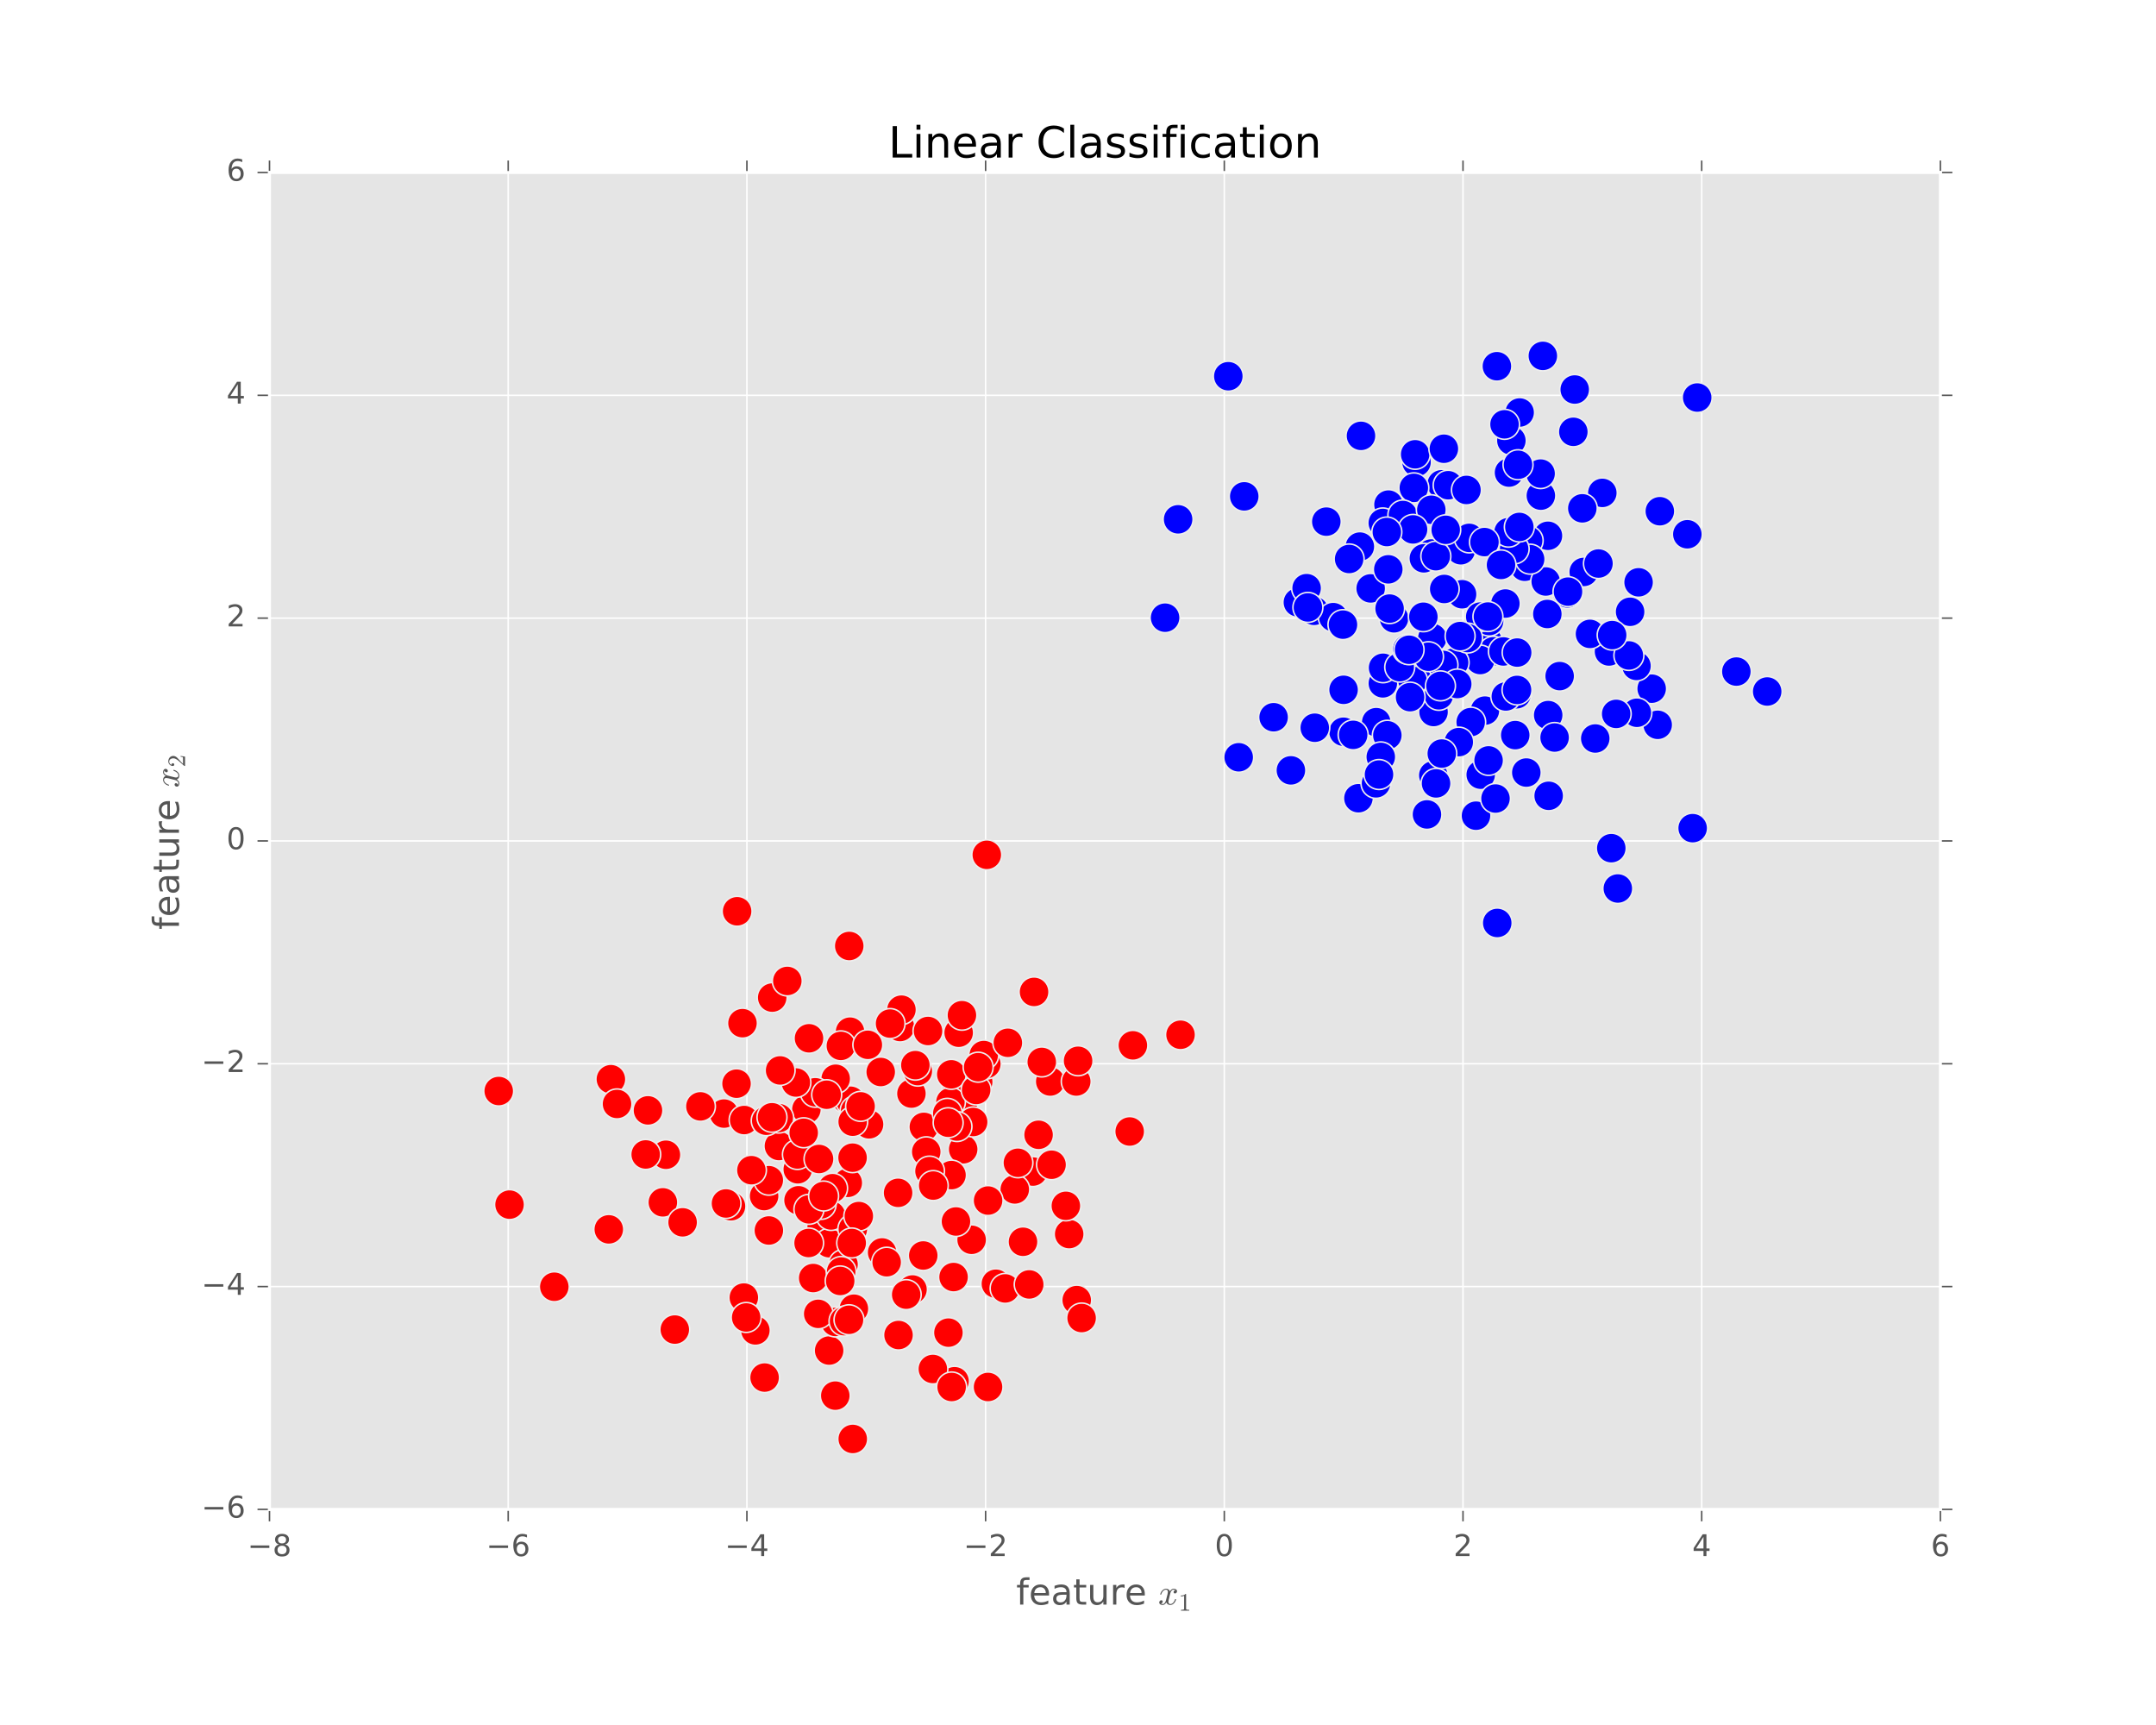 <?xml version="1.0" encoding="utf-8" standalone="no"?>
<!DOCTYPE svg PUBLIC "-//W3C//DTD SVG 1.1//EN"
  "http://www.w3.org/Graphics/SVG/1.1/DTD/svg11.dtd">
<!-- Created with matplotlib (http://matplotlib.org/) -->
<svg height="576pt" version="1.1" viewBox="0 0 720 576" width="720pt" xmlns="http://www.w3.org/2000/svg" xmlns:xlink="http://www.w3.org/1999/xlink">
 <defs>
  <style type="text/css">
*{stroke-linecap:butt;stroke-linejoin:round;stroke-miterlimit:100000;}
  </style>
 </defs>
 <g id="figure_1">
  <g id="patch_1">
   <path d="M 0 576 
L 720 576 
L 720 0 
L 0 0 
z
" style="fill:#ffffff;"/>
  </g>
  <g id="axes_1">
   <g id="patch_2">
    <path d="M 90 504 
L 648 504 
L 648 57.6 
L 90 57.6 
z
" style="fill:#e5e5e5;"/>
   </g>
   <g id="matplotlib.axis_1">
    <g id="xtick_1">
     <g id="line2d_1">
      <path clip-path="url(#p7bc5b6542a)" d="M 90 504 
L 90 57.6 
" style="fill:none;stroke:#ffffff;stroke-linecap:square;stroke-width:0.5;"/>
     </g>
     <g id="line2d_2">
      <defs>
       <path d="M 0 0 
L 0 4 
" id="mbd86ba2aac" style="stroke:#555555;stroke-width:0.5;"/>
      </defs>
      <g>
       <use style="fill:#555555;stroke:#555555;stroke-width:0.5;" x="90.0" xlink:href="#mbd86ba2aac" y="504.0"/>
      </g>
     </g>
     <g id="line2d_3">
      <defs>
       <path d="M 0 0 
L 0 -4 
" id="md7009276ad" style="stroke:#555555;stroke-width:0.5;"/>
      </defs>
      <g>
       <use style="fill:#555555;stroke:#555555;stroke-width:0.5;" x="90.0" xlink:href="#md7009276ad" y="57.6"/>
      </g>
     </g>
     <g id="text_1">
      <!-- −8 -->
      <defs>
       <path d="M 10.594 35.5 
L 73.188 35.5 
L 73.188 27.203 
L 10.594 27.203 
z
" id="BitstreamVeraSans-Roman-2212"/>
       <path d="M 31.781 34.625 
Q 24.75 34.625 20.719 30.859 
Q 16.703 27.094 16.703 20.516 
Q 16.703 13.922 20.719 10.156 
Q 24.75 6.391 31.781 6.391 
Q 38.812 6.391 42.859 10.172 
Q 46.922 13.969 46.922 20.516 
Q 46.922 27.094 42.891 30.859 
Q 38.875 34.625 31.781 34.625 
M 21.922 38.812 
Q 15.578 40.375 12.031 44.719 
Q 8.5 49.078 8.5 55.328 
Q 8.5 64.062 14.719 69.141 
Q 20.953 74.219 31.781 74.219 
Q 42.672 74.219 48.875 69.141 
Q 55.078 64.062 55.078 55.328 
Q 55.078 49.078 51.531 44.719 
Q 48 40.375 41.703 38.812 
Q 48.828 37.156 52.797 32.312 
Q 56.781 27.484 56.781 20.516 
Q 56.781 9.906 50.312 4.234 
Q 43.844 -1.422 31.781 -1.422 
Q 19.734 -1.422 13.25 4.234 
Q 6.781 9.906 6.781 20.516 
Q 6.781 27.484 10.781 32.312 
Q 14.797 37.156 21.922 38.812 
M 18.312 54.391 
Q 18.312 48.734 21.844 45.562 
Q 25.391 42.391 31.781 42.391 
Q 38.141 42.391 41.719 45.562 
Q 45.312 48.734 45.312 54.391 
Q 45.312 60.062 41.719 63.234 
Q 38.141 66.406 31.781 66.406 
Q 25.391 66.406 21.844 63.234 
Q 18.312 60.062 18.312 54.391 
" id="BitstreamVeraSans-Roman-38"/>
      </defs>
      <g style="fill:#555555;" transform="translate(82.629 519.598)scale(0.1 -0.1)">
       <use xlink:href="#BitstreamVeraSans-Roman-2212"/>
       <use x="83.789" xlink:href="#BitstreamVeraSans-Roman-38"/>
      </g>
     </g>
    </g>
    <g id="xtick_2">
     <g id="line2d_4">
      <path clip-path="url(#p7bc5b6542a)" d="M 169.714 504 
L 169.714 57.6 
" style="fill:none;stroke:#ffffff;stroke-linecap:square;stroke-width:0.5;"/>
     </g>
     <g id="line2d_5">
      <g>
       <use style="fill:#555555;stroke:#555555;stroke-width:0.5;" x="169.714" xlink:href="#mbd86ba2aac" y="504.0"/>
      </g>
     </g>
     <g id="line2d_6">
      <g>
       <use style="fill:#555555;stroke:#555555;stroke-width:0.5;" x="169.714" xlink:href="#md7009276ad" y="57.6"/>
      </g>
     </g>
     <g id="text_2">
      <!-- −6 -->
      <defs>
       <path d="M 33.016 40.375 
Q 26.375 40.375 22.484 35.828 
Q 18.609 31.297 18.609 23.391 
Q 18.609 15.531 22.484 10.953 
Q 26.375 6.391 33.016 6.391 
Q 39.656 6.391 43.531 10.953 
Q 47.406 15.531 47.406 23.391 
Q 47.406 31.297 43.531 35.828 
Q 39.656 40.375 33.016 40.375 
M 52.594 71.297 
L 52.594 62.312 
Q 48.875 64.062 45.094 64.984 
Q 41.312 65.922 37.594 65.922 
Q 27.828 65.922 22.672 59.328 
Q 17.531 52.734 16.797 39.406 
Q 19.672 43.656 24.016 45.922 
Q 28.375 48.188 33.594 48.188 
Q 44.578 48.188 50.953 41.516 
Q 57.328 34.859 57.328 23.391 
Q 57.328 12.156 50.688 5.359 
Q 44.047 -1.422 33.016 -1.422 
Q 20.359 -1.422 13.672 8.266 
Q 6.984 17.969 6.984 36.375 
Q 6.984 53.656 15.188 63.938 
Q 23.391 74.219 37.203 74.219 
Q 40.922 74.219 44.703 73.484 
Q 48.484 72.75 52.594 71.297 
" id="BitstreamVeraSans-Roman-36"/>
      </defs>
      <g style="fill:#555555;" transform="translate(162.343 519.598)scale(0.1 -0.1)">
       <use xlink:href="#BitstreamVeraSans-Roman-2212"/>
       <use x="83.789" xlink:href="#BitstreamVeraSans-Roman-36"/>
      </g>
     </g>
    </g>
    <g id="xtick_3">
     <g id="line2d_7">
      <path clip-path="url(#p7bc5b6542a)" d="M 249.429 504 
L 249.429 57.6 
" style="fill:none;stroke:#ffffff;stroke-linecap:square;stroke-width:0.5;"/>
     </g>
     <g id="line2d_8">
      <g>
       <use style="fill:#555555;stroke:#555555;stroke-width:0.5;" x="249.429" xlink:href="#mbd86ba2aac" y="504.0"/>
      </g>
     </g>
     <g id="line2d_9">
      <g>
       <use style="fill:#555555;stroke:#555555;stroke-width:0.5;" x="249.429" xlink:href="#md7009276ad" y="57.6"/>
      </g>
     </g>
     <g id="text_3">
      <!-- −4 -->
      <defs>
       <path d="M 37.797 64.312 
L 12.891 25.391 
L 37.797 25.391 
z
M 35.203 72.906 
L 47.609 72.906 
L 47.609 25.391 
L 58.016 25.391 
L 58.016 17.188 
L 47.609 17.188 
L 47.609 0 
L 37.797 0 
L 37.797 17.188 
L 4.891 17.188 
L 4.891 26.703 
z
" id="BitstreamVeraSans-Roman-34"/>
      </defs>
      <g style="fill:#555555;" transform="translate(242.057 519.598)scale(0.1 -0.1)">
       <use xlink:href="#BitstreamVeraSans-Roman-2212"/>
       <use x="83.789" xlink:href="#BitstreamVeraSans-Roman-34"/>
      </g>
     </g>
    </g>
    <g id="xtick_4">
     <g id="line2d_10">
      <path clip-path="url(#p7bc5b6542a)" d="M 329.143 504 
L 329.143 57.6 
" style="fill:none;stroke:#ffffff;stroke-linecap:square;stroke-width:0.5;"/>
     </g>
     <g id="line2d_11">
      <g>
       <use style="fill:#555555;stroke:#555555;stroke-width:0.5;" x="329.143" xlink:href="#mbd86ba2aac" y="504.0"/>
      </g>
     </g>
     <g id="line2d_12">
      <g>
       <use style="fill:#555555;stroke:#555555;stroke-width:0.5;" x="329.143" xlink:href="#md7009276ad" y="57.6"/>
      </g>
     </g>
     <g id="text_4">
      <!-- −2 -->
      <defs>
       <path d="M 19.188 8.297 
L 53.609 8.297 
L 53.609 0 
L 7.328 0 
L 7.328 8.297 
Q 12.938 14.109 22.625 23.891 
Q 32.328 33.688 34.812 36.531 
Q 39.547 41.844 41.422 45.531 
Q 43.312 49.219 43.312 52.781 
Q 43.312 58.594 39.234 62.25 
Q 35.156 65.922 28.609 65.922 
Q 23.969 65.922 18.812 64.312 
Q 13.672 62.703 7.812 59.422 
L 7.812 69.391 
Q 13.766 71.781 18.938 73 
Q 24.125 74.219 28.422 74.219 
Q 39.75 74.219 46.484 68.547 
Q 53.219 62.891 53.219 53.422 
Q 53.219 48.922 51.531 44.891 
Q 49.859 40.875 45.406 35.406 
Q 44.188 33.984 37.641 27.219 
Q 31.109 20.453 19.188 8.297 
" id="BitstreamVeraSans-Roman-32"/>
      </defs>
      <g style="fill:#555555;" transform="translate(321.772 519.598)scale(0.1 -0.1)">
       <use xlink:href="#BitstreamVeraSans-Roman-2212"/>
       <use x="83.789" xlink:href="#BitstreamVeraSans-Roman-32"/>
      </g>
     </g>
    </g>
    <g id="xtick_5">
     <g id="line2d_13">
      <path clip-path="url(#p7bc5b6542a)" d="M 408.857 504 
L 408.857 57.6 
" style="fill:none;stroke:#ffffff;stroke-linecap:square;stroke-width:0.5;"/>
     </g>
     <g id="line2d_14">
      <g>
       <use style="fill:#555555;stroke:#555555;stroke-width:0.5;" x="408.857" xlink:href="#mbd86ba2aac" y="504.0"/>
      </g>
     </g>
     <g id="line2d_15">
      <g>
       <use style="fill:#555555;stroke:#555555;stroke-width:0.5;" x="408.857" xlink:href="#md7009276ad" y="57.6"/>
      </g>
     </g>
     <g id="text_5">
      <!-- 0 -->
      <defs>
       <path d="M 31.781 66.406 
Q 24.172 66.406 20.328 58.906 
Q 16.5 51.422 16.5 36.375 
Q 16.5 21.391 20.328 13.891 
Q 24.172 6.391 31.781 6.391 
Q 39.453 6.391 43.281 13.891 
Q 47.125 21.391 47.125 36.375 
Q 47.125 51.422 43.281 58.906 
Q 39.453 66.406 31.781 66.406 
M 31.781 74.219 
Q 44.047 74.219 50.516 64.516 
Q 56.984 54.828 56.984 36.375 
Q 56.984 17.969 50.516 8.266 
Q 44.047 -1.422 31.781 -1.422 
Q 19.531 -1.422 13.062 8.266 
Q 6.594 17.969 6.594 36.375 
Q 6.594 54.828 13.062 64.516 
Q 19.531 74.219 31.781 74.219 
" id="BitstreamVeraSans-Roman-30"/>
      </defs>
      <g style="fill:#555555;" transform="translate(405.676 519.598)scale(0.1 -0.1)">
       <use xlink:href="#BitstreamVeraSans-Roman-30"/>
      </g>
     </g>
    </g>
    <g id="xtick_6">
     <g id="line2d_16">
      <path clip-path="url(#p7bc5b6542a)" d="M 488.571 504 
L 488.571 57.6 
" style="fill:none;stroke:#ffffff;stroke-linecap:square;stroke-width:0.5;"/>
     </g>
     <g id="line2d_17">
      <g>
       <use style="fill:#555555;stroke:#555555;stroke-width:0.5;" x="488.571" xlink:href="#mbd86ba2aac" y="504.0"/>
      </g>
     </g>
     <g id="line2d_18">
      <g>
       <use style="fill:#555555;stroke:#555555;stroke-width:0.5;" x="488.571" xlink:href="#md7009276ad" y="57.6"/>
      </g>
     </g>
     <g id="text_6">
      <!-- 2 -->
      <g style="fill:#555555;" transform="translate(485.39 519.598)scale(0.1 -0.1)">
       <use xlink:href="#BitstreamVeraSans-Roman-32"/>
      </g>
     </g>
    </g>
    <g id="xtick_7">
     <g id="line2d_19">
      <path clip-path="url(#p7bc5b6542a)" d="M 568.286 504 
L 568.286 57.6 
" style="fill:none;stroke:#ffffff;stroke-linecap:square;stroke-width:0.5;"/>
     </g>
     <g id="line2d_20">
      <g>
       <use style="fill:#555555;stroke:#555555;stroke-width:0.5;" x="568.286" xlink:href="#mbd86ba2aac" y="504.0"/>
      </g>
     </g>
     <g id="line2d_21">
      <g>
       <use style="fill:#555555;stroke:#555555;stroke-width:0.5;" x="568.286" xlink:href="#md7009276ad" y="57.6"/>
      </g>
     </g>
     <g id="text_7">
      <!-- 4 -->
      <g style="fill:#555555;" transform="translate(565.104 519.598)scale(0.1 -0.1)">
       <use xlink:href="#BitstreamVeraSans-Roman-34"/>
      </g>
     </g>
    </g>
    <g id="xtick_8">
     <g id="line2d_22">
      <path clip-path="url(#p7bc5b6542a)" d="M 648 504 
L 648 57.6 
" style="fill:none;stroke:#ffffff;stroke-linecap:square;stroke-width:0.5;"/>
     </g>
     <g id="line2d_23">
      <g>
       <use style="fill:#555555;stroke:#555555;stroke-width:0.5;" x="648.0" xlink:href="#mbd86ba2aac" y="504.0"/>
      </g>
     </g>
     <g id="line2d_24">
      <g>
       <use style="fill:#555555;stroke:#555555;stroke-width:0.5;" x="648.0" xlink:href="#md7009276ad" y="57.6"/>
      </g>
     </g>
     <g id="text_8">
      <!-- 6 -->
      <g style="fill:#555555;" transform="translate(644.819 519.598)scale(0.1 -0.1)">
       <use xlink:href="#BitstreamVeraSans-Roman-36"/>
      </g>
     </g>
    </g>
    <g id="text_9">
     <!-- feature $x_1$ -->
     <defs>
      <path id="BitstreamVeraSans-Roman-20"/>
      <path d="M 9.281 0 
L 9.281 3.516 
Q 21.781 3.516 21.781 6.688 
L 21.781 59.188 
Q 16.609 56.688 8.688 56.688 
L 8.688 60.203 
Q 20.953 60.203 27.203 66.609 
L 28.609 66.609 
Q 28.953 66.609 29.266 66.328 
Q 29.594 66.062 29.594 65.719 
L 29.594 6.688 
Q 29.594 3.516 42.094 3.516 
L 42.094 0 
z
" id="Cmr10-31"/>
      <path d="M 8.5 21.578 
L 8.5 54.688 
L 17.484 54.688 
L 17.484 21.922 
Q 17.484 14.156 20.5 10.266 
Q 23.531 6.391 29.594 6.391 
Q 36.859 6.391 41.078 11.031 
Q 45.312 15.672 45.312 23.688 
L 45.312 54.688 
L 54.297 54.688 
L 54.297 0 
L 45.312 0 
L 45.312 8.406 
Q 42.047 3.422 37.719 1 
Q 33.406 -1.422 27.688 -1.422 
Q 18.266 -1.422 13.375 4.438 
Q 8.5 10.297 8.5 21.578 
" id="BitstreamVeraSans-Roman-75"/>
      <path d="M 34.281 27.484 
Q 23.391 27.484 19.188 25 
Q 14.984 22.516 14.984 16.5 
Q 14.984 11.719 18.141 8.906 
Q 21.297 6.109 26.703 6.109 
Q 34.188 6.109 38.703 11.406 
Q 43.219 16.703 43.219 25.484 
L 43.219 27.484 
z
M 52.203 31.203 
L 52.203 0 
L 43.219 0 
L 43.219 8.297 
Q 40.141 3.328 35.547 0.953 
Q 30.953 -1.422 24.312 -1.422 
Q 15.922 -1.422 10.953 3.297 
Q 6 8.016 6 15.922 
Q 6 25.141 12.172 29.828 
Q 18.359 34.516 30.609 34.516 
L 43.219 34.516 
L 43.219 35.406 
Q 43.219 41.609 39.141 45 
Q 35.062 48.391 27.688 48.391 
Q 23 48.391 18.547 47.266 
Q 14.109 46.141 10.016 43.891 
L 10.016 52.203 
Q 14.938 54.109 19.578 55.047 
Q 24.219 56 28.609 56 
Q 40.484 56 46.344 49.844 
Q 52.203 43.703 52.203 31.203 
" id="BitstreamVeraSans-Roman-61"/>
      <path d="M 56.203 29.594 
L 56.203 25.203 
L 14.891 25.203 
Q 15.484 15.922 20.484 11.062 
Q 25.484 6.203 34.422 6.203 
Q 39.594 6.203 44.453 7.469 
Q 49.312 8.734 54.109 11.281 
L 54.109 2.781 
Q 49.266 0.734 44.188 -0.344 
Q 39.109 -1.422 33.891 -1.422 
Q 20.797 -1.422 13.156 6.188 
Q 5.516 13.812 5.516 26.812 
Q 5.516 40.234 12.766 48.109 
Q 20.016 56 32.328 56 
Q 43.359 56 49.781 48.891 
Q 56.203 41.797 56.203 29.594 
M 47.219 32.234 
Q 47.125 39.594 43.094 43.984 
Q 39.062 48.391 32.422 48.391 
Q 24.906 48.391 20.391 44.141 
Q 15.875 39.891 15.188 32.172 
z
" id="BitstreamVeraSans-Roman-65"/>
      <path d="M 18.312 70.219 
L 18.312 54.688 
L 36.812 54.688 
L 36.812 47.703 
L 18.312 47.703 
L 18.312 18.016 
Q 18.312 11.328 20.141 9.422 
Q 21.969 7.516 27.594 7.516 
L 36.812 7.516 
L 36.812 0 
L 27.594 0 
Q 17.188 0 13.234 3.875 
Q 9.281 7.766 9.281 18.016 
L 9.281 47.703 
L 2.688 47.703 
L 2.688 54.688 
L 9.281 54.688 
L 9.281 70.219 
z
" id="BitstreamVeraSans-Roman-74"/>
      <path d="M 37.109 75.984 
L 37.109 68.5 
L 28.516 68.5 
Q 23.688 68.5 21.797 66.547 
Q 19.922 64.594 19.922 59.516 
L 19.922 54.688 
L 34.719 54.688 
L 34.719 47.703 
L 19.922 47.703 
L 19.922 0 
L 10.891 0 
L 10.891 47.703 
L 2.297 47.703 
L 2.297 54.688 
L 10.891 54.688 
L 10.891 58.5 
Q 10.891 67.625 15.141 71.797 
Q 19.391 75.984 28.609 75.984 
z
" id="BitstreamVeraSans-Roman-66"/>
      <path d="M 41.109 46.297 
Q 39.594 47.172 37.812 47.578 
Q 36.031 48 33.891 48 
Q 26.266 48 22.188 43.047 
Q 18.109 38.094 18.109 28.812 
L 18.109 0 
L 9.078 0 
L 9.078 54.688 
L 18.109 54.688 
L 18.109 46.188 
Q 20.953 51.172 25.484 53.578 
Q 30.031 56 36.531 56 
Q 37.453 56 38.578 55.875 
Q 39.703 55.766 41.062 55.516 
z
" id="BitstreamVeraSans-Roman-72"/>
      <path d="M 7.812 2.875 
Q 9.578 1.516 12.797 1.516 
Q 15.922 1.516 18.312 4.516 
Q 20.703 7.516 21.578 11.078 
L 26.125 28.812 
Q 27.203 33.641 27.203 35.406 
Q 27.203 37.891 25.812 39.75 
Q 24.422 41.609 21.922 41.609 
Q 18.75 41.609 15.969 39.625 
Q 13.188 37.641 11.281 34.594 
Q 9.375 31.547 8.594 28.422 
Q 8.406 27.781 7.812 27.781 
L 6.594 27.781 
Q 5.812 27.781 5.812 28.719 
L 5.812 29 
Q 6.781 32.719 9.125 36.25 
Q 11.469 39.797 14.859 41.984 
Q 18.266 44.188 22.125 44.188 
Q 25.781 44.188 28.734 42.234 
Q 31.688 40.281 32.906 36.922 
Q 34.625 39.984 37.281 42.078 
Q 39.938 44.188 43.109 44.188 
Q 45.266 44.188 47.5 43.422 
Q 49.75 42.672 51.172 41.109 
Q 52.594 39.547 52.594 37.203 
Q 52.594 34.672 50.953 32.828 
Q 49.312 31 46.781 31 
Q 45.172 31 44.094 32.031 
Q 43.016 33.062 43.016 34.625 
Q 43.016 36.719 44.453 38.297 
Q 45.906 39.891 47.906 40.188 
Q 46.094 41.609 42.922 41.609 
Q 39.703 41.609 37.328 38.625 
Q 34.969 35.641 33.984 31.984 
L 29.594 14.312 
Q 28.516 10.297 28.516 7.719 
Q 28.516 5.172 29.953 3.344 
Q 31.391 1.516 33.797 1.516 
Q 38.484 1.516 42.156 5.641 
Q 45.844 9.766 47.016 14.703 
Q 47.219 15.281 47.797 15.281 
L 49.031 15.281 
Q 49.422 15.281 49.656 15.016 
Q 49.906 14.75 49.906 14.406 
Q 49.906 14.312 49.812 14.109 
Q 48.391 8.156 43.844 3.516 
Q 39.312 -1.125 33.594 -1.125 
Q 29.938 -1.125 26.984 0.844 
Q 24.031 2.828 22.797 6.203 
Q 21.234 3.266 18.469 1.062 
Q 15.719 -1.125 12.594 -1.125 
Q 10.453 -1.125 8.172 -0.359 
Q 5.906 0.391 4.484 1.953 
Q 3.078 3.516 3.078 5.906 
Q 3.078 8.25 4.703 10.172 
Q 6.344 12.109 8.797 12.109 
Q 10.453 12.109 11.578 11.109 
Q 12.703 10.109 12.703 8.5 
Q 12.703 6.391 11.297 4.828 
Q 9.906 3.266 7.812 2.875 
" id="Cmmi10-78"/>
     </defs>
     <g style="fill:#555555;" transform="translate(339.36 535.796)scale(0.12 -0.12)">
      <use transform="translate(0.0 0.016)" xlink:href="#BitstreamVeraSans-Roman-66"/>
      <use transform="translate(35.205 0.016)" xlink:href="#BitstreamVeraSans-Roman-65"/>
      <use transform="translate(96.729 0.016)" xlink:href="#BitstreamVeraSans-Roman-61"/>
      <use transform="translate(158.008 0.016)" xlink:href="#BitstreamVeraSans-Roman-74"/>
      <use transform="translate(197.217 0.016)" xlink:href="#BitstreamVeraSans-Roman-75"/>
      <use transform="translate(260.596 0.016)" xlink:href="#BitstreamVeraSans-Roman-72"/>
      <use transform="translate(301.709 0.016)" xlink:href="#BitstreamVeraSans-Roman-65"/>
      <use transform="translate(363.232 0.016)" xlink:href="#BitstreamVeraSans-Roman-20"/>
      <use transform="translate(395.02 0.016)" xlink:href="#Cmmi10-78"/>
      <use transform="translate(452.1 -16.991)scale(0.7)" xlink:href="#Cmr10-31"/>
     </g>
    </g>
   </g>
   <g id="matplotlib.axis_2">
    <g id="ytick_1">
     <g id="line2d_25">
      <path clip-path="url(#p7bc5b6542a)" d="M 90 504 
L 648 504 
" style="fill:none;stroke:#ffffff;stroke-linecap:square;stroke-width:0.5;"/>
     </g>
     <g id="line2d_26">
      <defs>
       <path d="M 0 0 
L -4 0 
" id="m2b39c66bb1" style="stroke:#555555;stroke-width:0.5;"/>
      </defs>
      <g>
       <use style="fill:#555555;stroke:#555555;stroke-width:0.5;" x="90.0" xlink:href="#m2b39c66bb1" y="504.0"/>
      </g>
     </g>
     <g id="line2d_27">
      <defs>
       <path d="M 0 0 
L 4 0 
" id="mf77bdff7a8" style="stroke:#555555;stroke-width:0.5;"/>
      </defs>
      <g>
       <use style="fill:#555555;stroke:#555555;stroke-width:0.5;" x="648.0" xlink:href="#mf77bdff7a8" y="504.0"/>
      </g>
     </g>
     <g id="text_10">
      <!-- −6 -->
      <g style="fill:#555555;" transform="translate(67.258 506.759)scale(0.1 -0.1)">
       <use xlink:href="#BitstreamVeraSans-Roman-2212"/>
       <use x="83.789" xlink:href="#BitstreamVeraSans-Roman-36"/>
      </g>
     </g>
    </g>
    <g id="ytick_2">
     <g id="line2d_28">
      <path clip-path="url(#p7bc5b6542a)" d="M 90 429.6 
L 648 429.6 
" style="fill:none;stroke:#ffffff;stroke-linecap:square;stroke-width:0.5;"/>
     </g>
     <g id="line2d_29">
      <g>
       <use style="fill:#555555;stroke:#555555;stroke-width:0.5;" x="90.0" xlink:href="#m2b39c66bb1" y="429.6"/>
      </g>
     </g>
     <g id="line2d_30">
      <g>
       <use style="fill:#555555;stroke:#555555;stroke-width:0.5;" x="648.0" xlink:href="#mf77bdff7a8" y="429.6"/>
      </g>
     </g>
     <g id="text_11">
      <!-- −4 -->
      <g style="fill:#555555;" transform="translate(67.258 432.359)scale(0.1 -0.1)">
       <use xlink:href="#BitstreamVeraSans-Roman-2212"/>
       <use x="83.789" xlink:href="#BitstreamVeraSans-Roman-34"/>
      </g>
     </g>
    </g>
    <g id="ytick_3">
     <g id="line2d_31">
      <path clip-path="url(#p7bc5b6542a)" d="M 90 355.2 
L 648 355.2 
" style="fill:none;stroke:#ffffff;stroke-linecap:square;stroke-width:0.5;"/>
     </g>
     <g id="line2d_32">
      <g>
       <use style="fill:#555555;stroke:#555555;stroke-width:0.5;" x="90.0" xlink:href="#m2b39c66bb1" y="355.2"/>
      </g>
     </g>
     <g id="line2d_33">
      <g>
       <use style="fill:#555555;stroke:#555555;stroke-width:0.5;" x="648.0" xlink:href="#mf77bdff7a8" y="355.2"/>
      </g>
     </g>
     <g id="text_12">
      <!-- −2 -->
      <g style="fill:#555555;" transform="translate(67.258 357.959)scale(0.1 -0.1)">
       <use xlink:href="#BitstreamVeraSans-Roman-2212"/>
       <use x="83.789" xlink:href="#BitstreamVeraSans-Roman-32"/>
      </g>
     </g>
    </g>
    <g id="ytick_4">
     <g id="line2d_34">
      <path clip-path="url(#p7bc5b6542a)" d="M 90 280.8 
L 648 280.8 
" style="fill:none;stroke:#ffffff;stroke-linecap:square;stroke-width:0.5;"/>
     </g>
     <g id="line2d_35">
      <g>
       <use style="fill:#555555;stroke:#555555;stroke-width:0.5;" x="90.0" xlink:href="#m2b39c66bb1" y="280.8"/>
      </g>
     </g>
     <g id="line2d_36">
      <g>
       <use style="fill:#555555;stroke:#555555;stroke-width:0.5;" x="648.0" xlink:href="#mf77bdff7a8" y="280.8"/>
      </g>
     </g>
     <g id="text_13">
      <!-- 0 -->
      <g style="fill:#555555;" transform="translate(75.638 283.559)scale(0.1 -0.1)">
       <use xlink:href="#BitstreamVeraSans-Roman-30"/>
      </g>
     </g>
    </g>
    <g id="ytick_5">
     <g id="line2d_37">
      <path clip-path="url(#p7bc5b6542a)" d="M 90 206.4 
L 648 206.4 
" style="fill:none;stroke:#ffffff;stroke-linecap:square;stroke-width:0.5;"/>
     </g>
     <g id="line2d_38">
      <g>
       <use style="fill:#555555;stroke:#555555;stroke-width:0.5;" x="90.0" xlink:href="#m2b39c66bb1" y="206.4"/>
      </g>
     </g>
     <g id="line2d_39">
      <g>
       <use style="fill:#555555;stroke:#555555;stroke-width:0.5;" x="648.0" xlink:href="#mf77bdff7a8" y="206.4"/>
      </g>
     </g>
     <g id="text_14">
      <!-- 2 -->
      <g style="fill:#555555;" transform="translate(75.638 209.159)scale(0.1 -0.1)">
       <use xlink:href="#BitstreamVeraSans-Roman-32"/>
      </g>
     </g>
    </g>
    <g id="ytick_6">
     <g id="line2d_40">
      <path clip-path="url(#p7bc5b6542a)" d="M 90 132 
L 648 132 
" style="fill:none;stroke:#ffffff;stroke-linecap:square;stroke-width:0.5;"/>
     </g>
     <g id="line2d_41">
      <g>
       <use style="fill:#555555;stroke:#555555;stroke-width:0.5;" x="90.0" xlink:href="#m2b39c66bb1" y="132.0"/>
      </g>
     </g>
     <g id="line2d_42">
      <g>
       <use style="fill:#555555;stroke:#555555;stroke-width:0.5;" x="648.0" xlink:href="#mf77bdff7a8" y="132.0"/>
      </g>
     </g>
     <g id="text_15">
      <!-- 4 -->
      <g style="fill:#555555;" transform="translate(75.638 134.759)scale(0.1 -0.1)">
       <use xlink:href="#BitstreamVeraSans-Roman-34"/>
      </g>
     </g>
    </g>
    <g id="ytick_7">
     <g id="line2d_43">
      <path clip-path="url(#p7bc5b6542a)" d="M 90 57.6 
L 648 57.6 
" style="fill:none;stroke:#ffffff;stroke-linecap:square;stroke-width:0.5;"/>
     </g>
     <g id="line2d_44">
      <g>
       <use style="fill:#555555;stroke:#555555;stroke-width:0.5;" x="90.0" xlink:href="#m2b39c66bb1" y="57.6"/>
      </g>
     </g>
     <g id="line2d_45">
      <g>
       <use style="fill:#555555;stroke:#555555;stroke-width:0.5;" x="648.0" xlink:href="#mf77bdff7a8" y="57.6"/>
      </g>
     </g>
     <g id="text_16">
      <!-- 6 -->
      <g style="fill:#555555;" transform="translate(75.638 60.359)scale(0.1 -0.1)">
       <use xlink:href="#BitstreamVeraSans-Roman-36"/>
      </g>
     </g>
    </g>
    <g id="text_17">
     <!-- feature $x_2$ -->
     <defs>
      <path d="M 4.984 0 
L 4.984 2.688 
Q 4.984 2.938 5.172 3.219 
L 20.703 20.406 
Q 24.219 24.219 26.406 26.797 
Q 28.609 29.391 30.75 32.766 
Q 32.906 36.141 34.156 39.625 
Q 35.406 43.109 35.406 47.016 
Q 35.406 51.125 33.891 54.859 
Q 32.375 58.594 29.375 60.844 
Q 26.375 63.094 22.125 63.094 
Q 17.781 63.094 14.312 60.469 
Q 10.844 57.859 9.422 53.719 
Q 9.812 53.812 10.5 53.812 
Q 12.75 53.812 14.328 52.297 
Q 15.922 50.781 15.922 48.391 
Q 15.922 46.094 14.328 44.5 
Q 12.75 42.922 10.5 42.922 
Q 8.156 42.922 6.562 44.547 
Q 4.984 46.188 4.984 48.391 
Q 4.984 52.156 6.391 55.438 
Q 7.812 58.734 10.469 61.297 
Q 13.141 63.875 16.484 65.234 
Q 19.828 66.609 23.578 66.609 
Q 29.297 66.609 34.219 64.188 
Q 39.156 61.766 42.031 57.344 
Q 44.922 52.938 44.922 47.016 
Q 44.922 42.672 43.016 38.766 
Q 41.109 34.859 38.125 31.656 
Q 35.156 28.469 30.516 24.406 
Q 25.875 20.359 24.422 19 
L 13.094 8.109 
L 22.703 8.109 
Q 29.781 8.109 34.547 8.219 
Q 39.312 8.344 39.594 8.594 
Q 40.766 9.859 42 17.828 
L 44.922 17.828 
L 42.094 0 
z
" id="Cmr10-32"/>
     </defs>
     <g style="fill:#555555;" transform="translate(59.762 310.44)rotate(-90.0)scale(0.12 -0.12)">
      <use transform="translate(0.0 0.016)" xlink:href="#BitstreamVeraSans-Roman-66"/>
      <use transform="translate(35.205 0.016)" xlink:href="#BitstreamVeraSans-Roman-65"/>
      <use transform="translate(96.729 0.016)" xlink:href="#BitstreamVeraSans-Roman-61"/>
      <use transform="translate(158.008 0.016)" xlink:href="#BitstreamVeraSans-Roman-74"/>
      <use transform="translate(197.217 0.016)" xlink:href="#BitstreamVeraSans-Roman-75"/>
      <use transform="translate(260.596 0.016)" xlink:href="#BitstreamVeraSans-Roman-72"/>
      <use transform="translate(301.709 0.016)" xlink:href="#BitstreamVeraSans-Roman-65"/>
      <use transform="translate(363.232 0.016)" xlink:href="#BitstreamVeraSans-Roman-20"/>
      <use transform="translate(395.02 0.016)" xlink:href="#Cmmi10-78"/>
      <use transform="translate(452.1 -16.991)scale(0.7)" xlink:href="#Cmr10-32"/>
     </g>
    </g>
   </g>
   <g id="PathCollection_1">
    <defs>
     <path d="M 0 5 
C 1.326 5 2.598 4.473 3.536 3.536 
C 4.473 2.598 5 1.326 5 0 
C 5 -1.326 4.473 -2.598 3.536 -3.536 
C 2.598 -4.473 1.326 -5 0 -5 
C -1.326 -5 -2.598 -4.473 -3.536 -3.536 
C -4.473 -2.598 -5 -1.326 -5 0 
C -5 1.326 -4.473 2.598 -3.536 3.536 
C -2.598 4.473 -1.326 5 0 5 
z
" id="m8b3be64dad" style="stroke:#eeeeee;stroke-width:0.5;"/>
    </defs>
    <g clip-path="url(#p7bc5b6542a)">
     <use style="fill:#ff0000;stroke:#eeeeee;stroke-width:0.5;" x="283.612" xlink:href="#m8b3be64dad" y="315.871"/>
     <use style="fill:#ff0000;stroke:#eeeeee;stroke-width:0.5;" x="300.576" xlink:href="#m8b3be64dad" y="342.931"/>
     <use style="fill:#ff0000;stroke:#eeeeee;stroke-width:0.5;" x="283.123" xlink:href="#m8b3be64dad" y="394.968"/>
     <use style="fill:#ff0000;stroke:#eeeeee;stroke-width:0.5;" x="319.385" xlink:href="#m8b3be64dad" y="361.686"/>
     <use style="fill:#ff0000;stroke:#eeeeee;stroke-width:0.5;" x="284.779" xlink:href="#m8b3be64dad" y="480.484"/>
     <use style="fill:#ff0000;stroke:#eeeeee;stroke-width:0.5;" x="282.628" xlink:href="#m8b3be64dad" y="366.903"/>
     <use style="fill:#ff0000;stroke:#eeeeee;stroke-width:0.5;" x="290.222" xlink:href="#m8b3be64dad" y="375.429"/>
     <use style="fill:#ff0000;stroke:#eeeeee;stroke-width:0.5;" x="300.067" xlink:href="#m8b3be64dad" y="445.782"/>
     <use style="fill:#ff0000;stroke:#eeeeee;stroke-width:0.5;" x="324.472" xlink:href="#m8b3be64dad" y="413.979"/>
     <use style="fill:#ff0000;stroke:#eeeeee;stroke-width:0.5;" x="269.295" xlink:href="#m8b3be64dad" y="370.417"/>
     <use style="fill:#ff0000;stroke:#eeeeee;stroke-width:0.5;" x="260.126" xlink:href="#m8b3be64dad" y="382.663"/>
     <use style="fill:#ff0000;stroke:#eeeeee;stroke-width:0.5;" x="255.176" xlink:href="#m8b3be64dad" y="399.376"/>
     <use style="fill:#ff0000;stroke:#eeeeee;stroke-width:0.5;" x="274.4" xlink:href="#m8b3be64dad" y="409.585"/>
     <use style="fill:#ff0000;stroke:#eeeeee;stroke-width:0.5;" x="256.744" xlink:href="#m8b3be64dad" y="394.079"/>
     <use style="fill:#ff0000;stroke:#eeeeee;stroke-width:0.5;" x="294.121" xlink:href="#m8b3be64dad" y="357.955"/>
     <use style="fill:#ff0000;stroke:#eeeeee;stroke-width:0.5;" x="266.415" xlink:href="#m8b3be64dad" y="390.439"/>
     <use style="fill:#ff0000;stroke:#eeeeee;stroke-width:0.5;" x="377.263" xlink:href="#m8b3be64dad" y="377.824"/>
     <use style="fill:#ff0000;stroke:#eeeeee;stroke-width:0.5;" x="308.525" xlink:href="#m8b3be64dad" y="376.28"/>
     <use style="fill:#ff0000;stroke:#eeeeee;stroke-width:0.5;" x="221.358" xlink:href="#m8b3be64dad" y="401.473"/>
     <use style="fill:#ff0000;stroke:#eeeeee;stroke-width:0.5;" x="204.003" xlink:href="#m8b3be64dad" y="360.359"/>
     <use style="fill:#ff0000;stroke:#eeeeee;stroke-width:0.5;" x="357.054" xlink:href="#m8b3be64dad" y="412.071"/>
     <use style="fill:#ff0000;stroke:#eeeeee;stroke-width:0.5;" x="359.573" xlink:href="#m8b3be64dad" y="434.124"/>
     <use style="fill:#ff0000;stroke:#eeeeee;stroke-width:0.5;" x="241.779" xlink:href="#m8b3be64dad" y="371.838"/>
     <use style="fill:#ff0000;stroke:#eeeeee;stroke-width:0.5;" x="256.763" xlink:href="#m8b3be64dad" y="410.875"/>
     <use style="fill:#ff0000;stroke:#eeeeee;stroke-width:0.5;" x="332.58" xlink:href="#m8b3be64dad" y="428.658"/>
     <use style="fill:#ff0000;stroke:#eeeeee;stroke-width:0.5;" x="278.041" xlink:href="#m8b3be64dad" y="396.76"/>
     <use style="fill:#ff0000;stroke:#eeeeee;stroke-width:0.5;" x="304.374" xlink:href="#m8b3be64dad" y="365.162"/>
     <use style="fill:#ff0000;stroke:#eeeeee;stroke-width:0.5;" x="285.158" xlink:href="#m8b3be64dad" y="436.992"/>
     <use style="fill:#ff0000;stroke:#eeeeee;stroke-width:0.5;" x="329.543" xlink:href="#m8b3be64dad" y="285.437"/>
     <use style="fill:#ff0000;stroke:#eeeeee;stroke-width:0.5;" x="321.981" xlink:href="#m8b3be64dad" y="371.545"/>
     <use style="fill:#ff0000;stroke:#eeeeee;stroke-width:0.5;" x="274.314" xlink:href="#m8b3be64dad" y="401.778"/>
     <use style="fill:#ff0000;stroke:#eeeeee;stroke-width:0.5;" x="233.9" xlink:href="#m8b3be64dad" y="369.435"/>
     <use style="fill:#ff0000;stroke:#eeeeee;stroke-width:0.5;" x="283.874" xlink:href="#m8b3be64dad" y="344.49"/>
     <use style="fill:#ff0000;stroke:#eeeeee;stroke-width:0.5;" x="247.954" xlink:href="#m8b3be64dad" y="341.647"/>
     <use style="fill:#ff0000;stroke:#eeeeee;stroke-width:0.5;" x="276.932" xlink:href="#m8b3be64dad" y="415.134"/>
     <use style="fill:#ff0000;stroke:#eeeeee;stroke-width:0.5;" x="270.03" xlink:href="#m8b3be64dad" y="415.054"/>
     <use style="fill:#ff0000;stroke:#eeeeee;stroke-width:0.5;" x="206.051" xlink:href="#m8b3be64dad" y="368.617"/>
     <use style="fill:#ff0000;stroke:#eeeeee;stroke-width:0.5;" x="320.147" xlink:href="#m8b3be64dad" y="344.837"/>
     <use style="fill:#ff0000;stroke:#eeeeee;stroke-width:0.5;" x="317.396" xlink:href="#m8b3be64dad" y="367.998"/>
     <use style="fill:#ff0000;stroke:#eeeeee;stroke-width:0.5;" x="222.385" xlink:href="#m8b3be64dad" y="385.588"/>
     <use style="fill:#ff0000;stroke:#eeeeee;stroke-width:0.5;" x="244.119" xlink:href="#m8b3be64dad" y="402.782"/>
     <use style="fill:#ff0000;stroke:#eeeeee;stroke-width:0.5;" x="344.951" xlink:href="#m8b3be64dad" y="391.201"/>
     <use style="fill:#ff0000;stroke:#eeeeee;stroke-width:0.5;" x="185.113" xlink:href="#m8b3be64dad" y="429.659"/>
     <use style="fill:#ff0000;stroke:#eeeeee;stroke-width:0.5;" x="266.666" xlink:href="#m8b3be64dad" y="400.794"/>
     <use style="fill:#ff0000;stroke:#eeeeee;stroke-width:0.5;" x="326.673" xlink:href="#m8b3be64dad" y="361.272"/>
     <use style="fill:#ff0000;stroke:#eeeeee;stroke-width:0.5;" x="321.656" xlink:href="#m8b3be64dad" y="383.758"/>
     <use style="fill:#ff0000;stroke:#eeeeee;stroke-width:0.5;" x="277.524" xlink:href="#m8b3be64dad" y="405.854"/>
     <use style="fill:#ff0000;stroke:#eeeeee;stroke-width:0.5;" x="306.509" xlink:href="#m8b3be64dad" y="357.657"/>
     <use style="fill:#ff0000;stroke:#eeeeee;stroke-width:0.5;" x="351.169" xlink:href="#m8b3be64dad" y="388.917"/>
     <use style="fill:#ff0000;stroke:#eeeeee;stroke-width:0.5;" x="301.037" xlink:href="#m8b3be64dad" y="337.142"/>
     <use style="fill:#ff0000;stroke:#eeeeee;stroke-width:0.5;" x="245.966" xlink:href="#m8b3be64dad" y="361.853"/>
     <use style="fill:#ff0000;stroke:#eeeeee;stroke-width:0.5;" x="257.88" xlink:href="#m8b3be64dad" y="333.11"/>
     <use style="fill:#ff0000;stroke:#eeeeee;stroke-width:0.5;" x="345.321" xlink:href="#m8b3be64dad" y="331.215"/>
     <use style="fill:#ff0000;stroke:#eeeeee;stroke-width:0.5;" x="350.729" xlink:href="#m8b3be64dad" y="361.129"/>
     <use style="fill:#ff0000;stroke:#eeeeee;stroke-width:0.5;" x="248.508" xlink:href="#m8b3be64dad" y="373.994"/>
     <use style="fill:#ff0000;stroke:#eeeeee;stroke-width:0.5;" x="324.987" xlink:href="#m8b3be64dad" y="374.643"/>
     <use style="fill:#ff0000;stroke:#eeeeee;stroke-width:0.5;" x="284.721" xlink:href="#m8b3be64dad" y="386.563"/>
     <use style="fill:#ff0000;stroke:#eeeeee;stroke-width:0.5;" x="304.734" xlink:href="#m8b3be64dad" y="430.576"/>
     <use style="fill:#ff0000;stroke:#eeeeee;stroke-width:0.5;" x="316.354" xlink:href="#m8b3be64dad" y="371.757"/>
     <use style="fill:#ff0000;stroke:#eeeeee;stroke-width:0.5;" x="284.036" xlink:href="#m8b3be64dad" y="367.554"/>
     <use style="fill:#ff0000;stroke:#eeeeee;stroke-width:0.5;" x="335.665" xlink:href="#m8b3be64dad" y="430.22"/>
     <use style="fill:#ff0000;stroke:#eeeeee;stroke-width:0.5;" x="347.902" xlink:href="#m8b3be64dad" y="354.593"/>
     <use style="fill:#ff0000;stroke:#eeeeee;stroke-width:0.5;" x="329.386" xlink:href="#m8b3be64dad" y="355.299"/>
     <use style="fill:#ff0000;stroke:#eeeeee;stroke-width:0.5;" x="317.761" xlink:href="#m8b3be64dad" y="392.376"/>
     <use style="fill:#ff0000;stroke:#eeeeee;stroke-width:0.5;" x="260.059" xlink:href="#m8b3be64dad" y="373.337"/>
     <use style="fill:#ff0000;stroke:#eeeeee;stroke-width:0.5;" x="294.583" xlink:href="#m8b3be64dad" y="418.204"/>
     <use style="fill:#ff0000;stroke:#eeeeee;stroke-width:0.5;" x="359.419" xlink:href="#m8b3be64dad" y="361.132"/>
     <use style="fill:#ff0000;stroke:#eeeeee;stroke-width:0.5;" x="276.895" xlink:href="#m8b3be64dad" y="450.969"/>
     <use style="fill:#ff0000;stroke:#eeeeee;stroke-width:0.5;" x="255.883" xlink:href="#m8b3be64dad" y="374.224"/>
     <use style="fill:#ff0000;stroke:#eeeeee;stroke-width:0.5;" x="279.013" xlink:href="#m8b3be64dad" y="441.41"/>
     <use style="fill:#ff0000;stroke:#eeeeee;stroke-width:0.5;" x="299.923" xlink:href="#m8b3be64dad" y="398.305"/>
     <use style="fill:#ff0000;stroke:#eeeeee;stroke-width:0.5;" x="273.238" xlink:href="#m8b3be64dad" y="438.711"/>
     <use style="fill:#ff0000;stroke:#eeeeee;stroke-width:0.5;" x="302.625" xlink:href="#m8b3be64dad" y="432.299"/>
     <use style="fill:#ff0000;stroke:#eeeeee;stroke-width:0.5;" x="280.81" xlink:href="#m8b3be64dad" y="349.227"/>
     <use style="fill:#ff0000;stroke:#eeeeee;stroke-width:0.5;" x="338.887" xlink:href="#m8b3be64dad" y="397.165"/>
     <use style="fill:#ff0000;stroke:#eeeeee;stroke-width:0.5;" x="166.547" xlink:href="#m8b3be64dad" y="364.306"/>
     <use style="fill:#ff0000;stroke:#eeeeee;stroke-width:0.5;" x="252.261" xlink:href="#m8b3be64dad" y="444.233"/>
     <use style="fill:#ff0000;stroke:#eeeeee;stroke-width:0.5;" x="318.777" xlink:href="#m8b3be64dad" y="461.212"/>
     <use style="fill:#ff0000;stroke:#eeeeee;stroke-width:0.5;" x="317.683" xlink:href="#m8b3be64dad" y="358.731"/>
     <use style="fill:#ff0000;stroke:#eeeeee;stroke-width:0.5;" x="309.32" xlink:href="#m8b3be64dad" y="384.604"/>
     <use style="fill:#ff0000;stroke:#eeeeee;stroke-width:0.5;" x="284.815" xlink:href="#m8b3be64dad" y="410.398"/>
     <use style="fill:#ff0000;stroke:#eeeeee;stroke-width:0.5;" x="246.161" xlink:href="#m8b3be64dad" y="304.289"/>
     <use style="fill:#ff0000;stroke:#eeeeee;stroke-width:0.5;" x="271.565" xlink:href="#m8b3be64dad" y="426.753"/>
     <use style="fill:#ff0000;stroke:#eeeeee;stroke-width:0.5;" x="285.569" xlink:href="#m8b3be64dad" y="370.914"/>
     <use style="fill:#ff0000;stroke:#eeeeee;stroke-width:0.5;" x="329.971" xlink:href="#m8b3be64dad" y="400.882"/>
     <use style="fill:#ff0000;stroke:#eeeeee;stroke-width:0.5;" x="281.701" xlink:href="#m8b3be64dad" y="422.203"/>
     <use style="fill:#ff0000;stroke:#eeeeee;stroke-width:0.5;" x="279.078" xlink:href="#m8b3be64dad" y="360.211"/>
     <use style="fill:#ff0000;stroke:#eeeeee;stroke-width:0.5;" x="286.809" xlink:href="#m8b3be64dad" y="406.056"/>
     <use style="fill:#ff0000;stroke:#eeeeee;stroke-width:0.5;" x="296.101" xlink:href="#m8b3be64dad" y="421.479"/>
     <use style="fill:#ff0000;stroke:#eeeeee;stroke-width:0.5;" x="203.306" xlink:href="#m8b3be64dad" y="410.501"/>
     <use style="fill:#ff0000;stroke:#eeeeee;stroke-width:0.5;" x="170.16" xlink:href="#m8b3be64dad" y="402.238"/>
     <use style="fill:#ff0000;stroke:#eeeeee;stroke-width:0.5;" x="305.689" xlink:href="#m8b3be64dad" y="355.663"/>
     <use style="fill:#ff0000;stroke:#eeeeee;stroke-width:0.5;" x="310.406" xlink:href="#m8b3be64dad" y="391.05"/>
     <use style="fill:#ff0000;stroke:#eeeeee;stroke-width:0.5;" x="248.406" xlink:href="#m8b3be64dad" y="433.276"/>
     <use style="fill:#ff0000;stroke:#eeeeee;stroke-width:0.5;" x="280.915" xlink:href="#m8b3be64dad" y="424.579"/>
     <use style="fill:#ff0000;stroke:#eeeeee;stroke-width:0.5;" x="250.936" xlink:href="#m8b3be64dad" y="390.739"/>
     <use style="fill:#ff0000;stroke:#eeeeee;stroke-width:0.5;" x="255.339" xlink:href="#m8b3be64dad" y="459.985"/>
     <use style="fill:#ff0000;stroke:#eeeeee;stroke-width:0.5;" x="280.583" xlink:href="#m8b3be64dad" y="427.727"/>
     <use style="fill:#ff0000;stroke:#eeeeee;stroke-width:0.5;" x="309.914" xlink:href="#m8b3be64dad" y="344.264"/>
     <use style="fill:#ff0000;stroke:#eeeeee;stroke-width:0.5;" x="319.577" xlink:href="#m8b3be64dad" y="376.164"/>
     <use style="fill:#ff0000;stroke:#eeeeee;stroke-width:0.5;" x="343.716" xlink:href="#m8b3be64dad" y="428.886"/>
     <use style="fill:#ff0000;stroke:#eeeeee;stroke-width:0.5;" x="266.307" xlink:href="#m8b3be64dad" y="385.499"/>
     <use style="fill:#ff0000;stroke:#eeeeee;stroke-width:0.5;" x="273.515" xlink:href="#m8b3be64dad" y="386.999"/>
     <use style="fill:#ff0000;stroke:#eeeeee;stroke-width:0.5;" x="274.215" xlink:href="#m8b3be64dad" y="402.155"/>
     <use style="fill:#ff0000;stroke:#eeeeee;stroke-width:0.5;" x="272.254" xlink:href="#m8b3be64dad" y="364.723"/>
     <use style="fill:#ff0000;stroke:#eeeeee;stroke-width:0.5;" x="281.866" xlink:href="#m8b3be64dad" y="441.149"/>
     <use style="fill:#ff0000;stroke:#eeeeee;stroke-width:0.5;" x="284.43" xlink:href="#m8b3be64dad" y="415.049"/>
     <use style="fill:#ff0000;stroke:#eeeeee;stroke-width:0.5;" x="346.835" xlink:href="#m8b3be64dad" y="378.921"/>
     <use style="fill:#ff0000;stroke:#eeeeee;stroke-width:0.5;" x="339.933" xlink:href="#m8b3be64dad" y="388.269"/>
     <use style="fill:#ff0000;stroke:#eeeeee;stroke-width:0.5;" x="325.992" xlink:href="#m8b3be64dad" y="363.946"/>
     <use style="fill:#ff0000;stroke:#eeeeee;stroke-width:0.5;" x="311.528" xlink:href="#m8b3be64dad" y="457.118"/>
     <use style="fill:#ff0000;stroke:#eeeeee;stroke-width:0.5;" x="297.241" xlink:href="#m8b3be64dad" y="341.779"/>
     <use style="fill:#ff0000;stroke:#eeeeee;stroke-width:0.5;" x="289.822" xlink:href="#m8b3be64dad" y="348.876"/>
     <use style="fill:#ff0000;stroke:#eeeeee;stroke-width:0.5;" x="270.142" xlink:href="#m8b3be64dad" y="403.814"/>
     <use style="fill:#ff0000;stroke:#eeeeee;stroke-width:0.5;" x="316.73" xlink:href="#m8b3be64dad" y="444.984"/>
     <use style="fill:#ff0000;stroke:#eeeeee;stroke-width:0.5;" x="355.948" xlink:href="#m8b3be64dad" y="402.642"/>
     <use style="fill:#ff0000;stroke:#eeeeee;stroke-width:0.5;" x="341.635" xlink:href="#m8b3be64dad" y="414.644"/>
     <use style="fill:#ff0000;stroke:#eeeeee;stroke-width:0.5;" x="319.249" xlink:href="#m8b3be64dad" y="407.868"/>
     <use style="fill:#ff0000;stroke:#eeeeee;stroke-width:0.5;" x="227.963" xlink:href="#m8b3be64dad" y="408.15"/>
     <use style="fill:#ff0000;stroke:#eeeeee;stroke-width:0.5;" x="284.76" xlink:href="#m8b3be64dad" y="374.549"/>
     <use style="fill:#ff0000;stroke:#eeeeee;stroke-width:0.5;" x="257.807" xlink:href="#m8b3be64dad" y="373.069"/>
     <use style="fill:#ff0000;stroke:#eeeeee;stroke-width:0.5;" x="278.951" xlink:href="#m8b3be64dad" y="466.019"/>
     <use style="fill:#ff0000;stroke:#eeeeee;stroke-width:0.5;" x="328.527" xlink:href="#m8b3be64dad" y="352.298"/>
     <use style="fill:#ff0000;stroke:#eeeeee;stroke-width:0.5;" x="275.046" xlink:href="#m8b3be64dad" y="399.369"/>
     <use style="fill:#ff0000;stroke:#eeeeee;stroke-width:0.5;" x="268.401" xlink:href="#m8b3be64dad" y="378.248"/>
     <use style="fill:#ff0000;stroke:#eeeeee;stroke-width:0.5;" x="265.781" xlink:href="#m8b3be64dad" y="361.46"/>
     <use style="fill:#ff0000;stroke:#eeeeee;stroke-width:0.5;" x="283.527" xlink:href="#m8b3be64dad" y="440.687"/>
     <use style="fill:#ff0000;stroke:#eeeeee;stroke-width:0.5;" x="316.64" xlink:href="#m8b3be64dad" y="374.895"/>
     <use style="fill:#ff0000;stroke:#eeeeee;stroke-width:0.5;" x="215.634" xlink:href="#m8b3be64dad" y="385.487"/>
     <use style="fill:#ff0000;stroke:#eeeeee;stroke-width:0.5;" x="311.652" xlink:href="#m8b3be64dad" y="395.877"/>
     <use style="fill:#ff0000;stroke:#eeeeee;stroke-width:0.5;" x="270.172" xlink:href="#m8b3be64dad" y="346.698"/>
     <use style="fill:#ff0000;stroke:#eeeeee;stroke-width:0.5;" x="262.926" xlink:href="#m8b3be64dad" y="327.552"/>
     <use style="fill:#ff0000;stroke:#eeeeee;stroke-width:0.5;" x="260.518" xlink:href="#m8b3be64dad" y="357.428"/>
     <use style="fill:#ff0000;stroke:#eeeeee;stroke-width:0.5;" x="361.21" xlink:href="#m8b3be64dad" y="440.11"/>
     <use style="fill:#ff0000;stroke:#eeeeee;stroke-width:0.5;" x="308.328" xlink:href="#m8b3be64dad" y="419.224"/>
     <use style="fill:#ff0000;stroke:#eeeeee;stroke-width:0.5;" x="321.241" xlink:href="#m8b3be64dad" y="338.987"/>
     <use style="fill:#ff0000;stroke:#eeeeee;stroke-width:0.5;" x="360.033" xlink:href="#m8b3be64dad" y="354.21"/>
     <use style="fill:#ff0000;stroke:#eeeeee;stroke-width:0.5;" x="276.071" xlink:href="#m8b3be64dad" y="365.538"/>
     <use style="fill:#ff0000;stroke:#eeeeee;stroke-width:0.5;" x="394.242" xlink:href="#m8b3be64dad" y="345.515"/>
     <use style="fill:#ff0000;stroke:#eeeeee;stroke-width:0.5;" x="378.327" xlink:href="#m8b3be64dad" y="349.047"/>
     <use style="fill:#ff0000;stroke:#eeeeee;stroke-width:0.5;" x="242.441" xlink:href="#m8b3be64dad" y="401.854"/>
     <use style="fill:#ff0000;stroke:#eeeeee;stroke-width:0.5;" x="318.448" xlink:href="#m8b3be64dad" y="426.421"/>
     <use style="fill:#ff0000;stroke:#eeeeee;stroke-width:0.5;" x="317.801" xlink:href="#m8b3be64dad" y="463.135"/>
     <use style="fill:#ff0000;stroke:#eeeeee;stroke-width:0.5;" x="287.402" xlink:href="#m8b3be64dad" y="369.425"/>
     <use style="fill:#ff0000;stroke:#eeeeee;stroke-width:0.5;" x="216.393" xlink:href="#m8b3be64dad" y="370.766"/>
     <use style="fill:#ff0000;stroke:#eeeeee;stroke-width:0.5;" x="326.656" xlink:href="#m8b3be64dad" y="356.348"/>
     <use style="fill:#ff0000;stroke:#eeeeee;stroke-width:0.5;" x="225.352" xlink:href="#m8b3be64dad" y="443.961"/>
     <use style="fill:#ff0000;stroke:#eeeeee;stroke-width:0.5;" x="336.572" xlink:href="#m8b3be64dad" y="348.204"/>
     <use style="fill:#ff0000;stroke:#eeeeee;stroke-width:0.5;" x="249.187" xlink:href="#m8b3be64dad" y="439.917"/>
     <use style="fill:#ff0000;stroke:#eeeeee;stroke-width:0.5;" x="329.955" xlink:href="#m8b3be64dad" y="463.133"/>
    </g>
   </g>
   <g id="PathCollection_2">
    <defs>
     <path d="M 0 5 
C 1.326 5 2.598 4.473 3.536 3.536 
C 4.473 2.598 5 1.326 5 0 
C 5 -1.326 4.473 -2.598 3.536 -3.536 
C 2.598 -4.473 1.326 -5 0 -5 
C -1.326 -5 -2.598 -4.473 -3.536 -3.536 
C -4.473 -2.598 -5 -1.326 -5 0 
C -5 1.326 -4.473 2.598 -3.536 3.536 
C -2.598 4.473 -1.326 5 0 5 
z
" id="m04a0f6fd42" style="stroke:#eeeeee;stroke-width:0.5;"/>
    </defs>
    <g clip-path="url(#p7bc5b6542a)">
     <use style="fill:#0000ff;stroke:#eeeeee;stroke-width:0.5;" x="517.18" xlink:href="#m04a0f6fd42" y="265.728"/>
     <use style="fill:#0000ff;stroke:#eeeeee;stroke-width:0.5;" x="433.428" xlink:href="#m04a0f6fd42" y="201.137"/>
     <use style="fill:#0000ff;stroke:#eeeeee;stroke-width:0.5;" x="516.945" xlink:href="#m04a0f6fd42" y="178.904"/>
     <use style="fill:#0000ff;stroke:#eeeeee;stroke-width:0.5;" x="495.894" xlink:href="#m04a0f6fd42" y="237.284"/>
     <use style="fill:#0000ff;stroke:#eeeeee;stroke-width:0.5;" x="457.736" xlink:href="#m04a0f6fd42" y="196.475"/>
     <use style="fill:#0000ff;stroke:#eeeeee;stroke-width:0.5;" x="517.023" xlink:href="#m04a0f6fd42" y="238.78"/>
     <use style="fill:#0000ff;stroke:#eeeeee;stroke-width:0.5;" x="461.801" xlink:href="#m04a0f6fd42" y="228.18"/>
     <use style="fill:#0000ff;stroke:#eeeeee;stroke-width:0.5;" x="491.139" xlink:href="#m04a0f6fd42" y="241.131"/>
     <use style="fill:#0000ff;stroke:#eeeeee;stroke-width:0.5;" x="488.262" xlink:href="#m04a0f6fd42" y="198.428"/>
     <use style="fill:#0000ff;stroke:#eeeeee;stroke-width:0.5;" x="509.183" xlink:href="#m04a0f6fd42" y="189.256"/>
     <use style="fill:#0000ff;stroke:#eeeeee;stroke-width:0.5;" x="438.853" xlink:href="#m04a0f6fd42" y="203.964"/>
     <use style="fill:#0000ff;stroke:#eeeeee;stroke-width:0.5;" x="506.471" xlink:href="#m04a0f6fd42" y="231.828"/>
     <use style="fill:#0000ff;stroke:#eeeeee;stroke-width:0.5;" x="473.057" xlink:href="#m04a0f6fd42" y="154.32"/>
     <use style="fill:#0000ff;stroke:#eeeeee;stroke-width:0.5;" x="410.199" xlink:href="#m04a0f6fd42" y="125.626"/>
     <use style="fill:#0000ff;stroke:#eeeeee;stroke-width:0.5;" x="537.325" xlink:href="#m04a0f6fd42" y="217.536"/>
     <use style="fill:#0000ff;stroke:#eeeeee;stroke-width:0.5;" x="553.589" xlink:href="#m04a0f6fd42" y="242.023"/>
     <use style="fill:#0000ff;stroke:#eeeeee;stroke-width:0.5;" x="509.711" xlink:href="#m04a0f6fd42" y="257.965"/>
     <use style="fill:#0000ff;stroke:#eeeeee;stroke-width:0.5;" x="551.58" xlink:href="#m04a0f6fd42" y="229.954"/>
     <use style="fill:#0000ff;stroke:#eeeeee;stroke-width:0.5;" x="523.426" xlink:href="#m04a0f6fd42" y="198.15"/>
     <use style="fill:#0000ff;stroke:#eeeeee;stroke-width:0.5;" x="474.165" xlink:href="#m04a0f6fd42" y="226.152"/>
     <use style="fill:#0000ff;stroke:#eeeeee;stroke-width:0.5;" x="590.158" xlink:href="#m04a0f6fd42" y="230.903"/>
     <use style="fill:#0000ff;stroke:#eeeeee;stroke-width:0.5;" x="510.331" xlink:href="#m04a0f6fd42" y="180.507"/>
     <use style="fill:#0000ff;stroke:#eeeeee;stroke-width:0.5;" x="535.1" xlink:href="#m04a0f6fd42" y="164.583"/>
     <use style="fill:#0000ff;stroke:#eeeeee;stroke-width:0.5;" x="445.239" xlink:href="#m04a0f6fd42" y="206.07"/>
     <use style="fill:#0000ff;stroke:#eeeeee;stroke-width:0.5;" x="516.194" xlink:href="#m04a0f6fd42" y="194.167"/>
     <use style="fill:#0000ff;stroke:#eeeeee;stroke-width:0.5;" x="461.874" xlink:href="#m04a0f6fd42" y="222.975"/>
     <use style="fill:#0000ff;stroke:#eeeeee;stroke-width:0.5;" x="487.157" xlink:href="#m04a0f6fd42" y="247.802"/>
     <use style="fill:#0000ff;stroke:#eeeeee;stroke-width:0.5;" x="487.847" xlink:href="#m04a0f6fd42" y="183.741"/>
     <use style="fill:#0000ff;stroke:#eeeeee;stroke-width:0.5;" x="510.991" xlink:href="#m04a0f6fd42" y="186.714"/>
     <use style="fill:#0000ff;stroke:#eeeeee;stroke-width:0.5;" x="453.644" xlink:href="#m04a0f6fd42" y="266.538"/>
     <use style="fill:#0000ff;stroke:#eeeeee;stroke-width:0.5;" x="502.871" xlink:href="#m04a0f6fd42" y="232.556"/>
     <use style="fill:#0000ff;stroke:#eeeeee;stroke-width:0.5;" x="504.727" xlink:href="#m04a0f6fd42" y="147.118"/>
     <use style="fill:#0000ff;stroke:#eeeeee;stroke-width:0.5;" x="496.877" xlink:href="#m04a0f6fd42" y="214.24"/>
     <use style="fill:#0000ff;stroke:#eeeeee;stroke-width:0.5;" x="459.594" xlink:href="#m04a0f6fd42" y="241.142"/>
     <use style="fill:#0000ff;stroke:#eeeeee;stroke-width:0.5;" x="540.275" xlink:href="#m04a0f6fd42" y="296.677"/>
     <use style="fill:#0000ff;stroke:#eeeeee;stroke-width:0.5;" x="481.43" xlink:href="#m04a0f6fd42" y="161.708"/>
     <use style="fill:#0000ff;stroke:#eeeeee;stroke-width:0.5;" x="448.491" xlink:href="#m04a0f6fd42" y="208.571"/>
     <use style="fill:#0000ff;stroke:#eeeeee;stroke-width:0.5;" x="477.983" xlink:href="#m04a0f6fd42" y="184.825"/>
     <use style="fill:#0000ff;stroke:#eeeeee;stroke-width:0.5;" x="546.509" xlink:href="#m04a0f6fd42" y="222.359"/>
     <use style="fill:#0000ff;stroke:#eeeeee;stroke-width:0.5;" x="448.692" xlink:href="#m04a0f6fd42" y="230.335"/>
     <use style="fill:#0000ff;stroke:#eeeeee;stroke-width:0.5;" x="566.781" xlink:href="#m04a0f6fd42" y="132.742"/>
     <use style="fill:#0000ff;stroke:#eeeeee;stroke-width:0.5;" x="505.658" xlink:href="#m04a0f6fd42" y="183.308"/>
     <use style="fill:#0000ff;stroke:#eeeeee;stroke-width:0.5;" x="463.682" xlink:href="#m04a0f6fd42" y="168.492"/>
     <use style="fill:#0000ff;stroke:#eeeeee;stroke-width:0.5;" x="478.739" xlink:href="#m04a0f6fd42" y="237.751"/>
     <use style="fill:#0000ff;stroke:#eeeeee;stroke-width:0.5;" x="498.729" xlink:href="#m04a0f6fd42" y="217.478"/>
     <use style="fill:#0000ff;stroke:#eeeeee;stroke-width:0.5;" x="497.299" xlink:href="#m04a0f6fd42" y="207.379"/>
     <use style="fill:#0000ff;stroke:#eeeeee;stroke-width:0.5;" x="502.725" xlink:href="#m04a0f6fd42" y="201.524"/>
     <use style="fill:#0000ff;stroke:#eeeeee;stroke-width:0.5;" x="563.486" xlink:href="#m04a0f6fd42" y="178.399"/>
     <use style="fill:#0000ff;stroke:#eeeeee;stroke-width:0.5;" x="475.504" xlink:href="#m04a0f6fd42" y="186.433"/>
     <use style="fill:#0000ff;stroke:#eeeeee;stroke-width:0.5;" x="465.536" xlink:href="#m04a0f6fd42" y="206.458"/>
     <use style="fill:#0000ff;stroke:#eeeeee;stroke-width:0.5;" x="448.664" xlink:href="#m04a0f6fd42" y="244.337"/>
     <use style="fill:#0000ff;stroke:#eeeeee;stroke-width:0.5;" x="494.491" xlink:href="#m04a0f6fd42" y="258.679"/>
     <use style="fill:#0000ff;stroke:#eeeeee;stroke-width:0.5;" x="494.308" xlink:href="#m04a0f6fd42" y="220.397"/>
     <use style="fill:#0000ff;stroke:#eeeeee;stroke-width:0.5;" x="490.643" xlink:href="#m04a0f6fd42" y="179.604"/>
     <use style="fill:#0000ff;stroke:#eeeeee;stroke-width:0.5;" x="528.885" xlink:href="#m04a0f6fd42" y="190.979"/>
     <use style="fill:#0000ff;stroke:#eeeeee;stroke-width:0.5;" x="454.127" xlink:href="#m04a0f6fd42" y="182.516"/>
     <use style="fill:#0000ff;stroke:#eeeeee;stroke-width:0.5;" x="547.21" xlink:href="#m04a0f6fd42" y="194.44"/>
     <use style="fill:#0000ff;stroke:#eeeeee;stroke-width:0.5;" x="413.67" xlink:href="#m04a0f6fd42" y="252.86"/>
     <use style="fill:#0000ff;stroke:#eeeeee;stroke-width:0.5;" x="502.06" xlink:href="#m04a0f6fd42" y="217.527"/>
     <use style="fill:#0000ff;stroke:#eeeeee;stroke-width:0.5;" x="579.859" xlink:href="#m04a0f6fd42" y="224.247"/>
     <use style="fill:#0000ff;stroke:#eeeeee;stroke-width:0.5;" x="479.504" xlink:href="#m04a0f6fd42" y="185.721"/>
     <use style="fill:#0000ff;stroke:#eeeeee;stroke-width:0.5;" x="393.436" xlink:href="#m04a0f6fd42" y="173.403"/>
     <use style="fill:#0000ff;stroke:#eeeeee;stroke-width:0.5;" x="478.645" xlink:href="#m04a0f6fd42" y="258.897"/>
     <use style="fill:#0000ff;stroke:#eeeeee;stroke-width:0.5;" x="472.152" xlink:href="#m04a0f6fd42" y="162.904"/>
     <use style="fill:#0000ff;stroke:#eeeeee;stroke-width:0.5;" x="500.007" xlink:href="#m04a0f6fd42" y="308.19"/>
     <use style="fill:#0000ff;stroke:#eeeeee;stroke-width:0.5;" x="506.664" xlink:href="#m04a0f6fd42" y="217.901"/>
     <use style="fill:#0000ff;stroke:#eeeeee;stroke-width:0.5;" x="497.113" xlink:href="#m04a0f6fd42" y="253.909"/>
     <use style="fill:#0000ff;stroke:#eeeeee;stroke-width:0.5;" x="528.415" xlink:href="#m04a0f6fd42" y="169.737"/>
     <use style="fill:#0000ff;stroke:#eeeeee;stroke-width:0.5;" x="494.33" xlink:href="#m04a0f6fd42" y="205.888"/>
     <use style="fill:#0000ff;stroke:#eeeeee;stroke-width:0.5;" x="533.815" xlink:href="#m04a0f6fd42" y="188.171"/>
     <use style="fill:#0000ff;stroke:#eeeeee;stroke-width:0.5;" x="478.332" xlink:href="#m04a0f6fd42" y="213.025"/>
     <use style="fill:#0000ff;stroke:#eeeeee;stroke-width:0.5;" x="507.486" xlink:href="#m04a0f6fd42" y="137.74"/>
     <use style="fill:#0000ff;stroke:#eeeeee;stroke-width:0.5;" x="470.134" xlink:href="#m04a0f6fd42" y="222.35"/>
     <use style="fill:#0000ff;stroke:#eeeeee;stroke-width:0.5;" x="520.848" xlink:href="#m04a0f6fd42" y="225.757"/>
     <use style="fill:#0000ff;stroke:#eeeeee;stroke-width:0.5;" x="451.889" xlink:href="#m04a0f6fd42" y="245.377"/>
     <use style="fill:#0000ff;stroke:#eeeeee;stroke-width:0.5;" x="546.643" xlink:href="#m04a0f6fd42" y="238.002"/>
     <use style="fill:#0000ff;stroke:#eeeeee;stroke-width:0.5;" x="479.571" xlink:href="#m04a0f6fd42" y="261.586"/>
     <use style="fill:#0000ff;stroke:#eeeeee;stroke-width:0.5;" x="485.611" xlink:href="#m04a0f6fd42" y="221.232"/>
     <use style="fill:#0000ff;stroke:#eeeeee;stroke-width:0.5;" x="481.89" xlink:href="#m04a0f6fd42" y="222.024"/>
     <use style="fill:#0000ff;stroke:#eeeeee;stroke-width:0.5;" x="490.094" xlink:href="#m04a0f6fd42" y="213.054"/>
     <use style="fill:#0000ff;stroke:#eeeeee;stroke-width:0.5;" x="480.499" xlink:href="#m04a0f6fd42" y="232.174"/>
     <use style="fill:#0000ff;stroke:#eeeeee;stroke-width:0.5;" x="461.781" xlink:href="#m04a0f6fd42" y="174.62"/>
     <use style="fill:#0000ff;stroke:#eeeeee;stroke-width:0.5;" x="483.62" xlink:href="#m04a0f6fd42" y="162.025"/>
     <use style="fill:#0000ff;stroke:#eeeeee;stroke-width:0.5;" x="471.743" xlink:href="#m04a0f6fd42" y="227.31"/>
     <use style="fill:#0000ff;stroke:#eeeeee;stroke-width:0.5;" x="530.972" xlink:href="#m04a0f6fd42" y="211.663"/>
     <use style="fill:#0000ff;stroke:#eeeeee;stroke-width:0.5;" x="477.046" xlink:href="#m04a0f6fd42" y="219.284"/>
     <use style="fill:#0000ff;stroke:#eeeeee;stroke-width:0.5;" x="544.378" xlink:href="#m04a0f6fd42" y="204.284"/>
     <use style="fill:#0000ff;stroke:#eeeeee;stroke-width:0.5;" x="514.57" xlink:href="#m04a0f6fd42" y="165.499"/>
     <use style="fill:#0000ff;stroke:#eeeeee;stroke-width:0.5;" x="506.017" xlink:href="#m04a0f6fd42" y="245.462"/>
     <use style="fill:#0000ff;stroke:#eeeeee;stroke-width:0.5;" x="503.933" xlink:href="#m04a0f6fd42" y="157.802"/>
     <use style="fill:#0000ff;stroke:#eeeeee;stroke-width:0.5;" x="523.639" xlink:href="#m04a0f6fd42" y="197.556"/>
     <use style="fill:#0000ff;stroke:#eeeeee;stroke-width:0.5;" x="468.495" xlink:href="#m04a0f6fd42" y="171.968"/>
     <use style="fill:#0000ff;stroke:#eeeeee;stroke-width:0.5;" x="415.519" xlink:href="#m04a0f6fd42" y="165.74"/>
     <use style="fill:#0000ff;stroke:#eeeeee;stroke-width:0.5;" x="539.723" xlink:href="#m04a0f6fd42" y="238.379"/>
     <use style="fill:#0000ff;stroke:#eeeeee;stroke-width:0.5;" x="492.912" xlink:href="#m04a0f6fd42" y="272.368"/>
     <use style="fill:#0000ff;stroke:#eeeeee;stroke-width:0.5;" x="486.65" xlink:href="#m04a0f6fd42" y="228.401"/>
     <use style="fill:#0000ff;stroke:#eeeeee;stroke-width:0.5;" x="436.345" xlink:href="#m04a0f6fd42" y="196.395"/>
     <use style="fill:#0000ff;stroke:#eeeeee;stroke-width:0.5;" x="554.302" xlink:href="#m04a0f6fd42" y="170.705"/>
     <use style="fill:#0000ff;stroke:#eeeeee;stroke-width:0.5;" x="472.595" xlink:href="#m04a0f6fd42" y="151.699"/>
     <use style="fill:#0000ff;stroke:#eeeeee;stroke-width:0.5;" x="525.882" xlink:href="#m04a0f6fd42" y="130.066"/>
     <use style="fill:#0000ff;stroke:#eeeeee;stroke-width:0.5;" x="477.993" xlink:href="#m04a0f6fd42" y="170.215"/>
     <use style="fill:#0000ff;stroke:#eeeeee;stroke-width:0.5;" x="565.267" xlink:href="#m04a0f6fd42" y="276.533"/>
     <use style="fill:#0000ff;stroke:#eeeeee;stroke-width:0.5;" x="519.163" xlink:href="#m04a0f6fd42" y="246.268"/>
     <use style="fill:#0000ff;stroke:#eeeeee;stroke-width:0.5;" x="464.061" xlink:href="#m04a0f6fd42" y="203.216"/>
     <use style="fill:#0000ff;stroke:#eeeeee;stroke-width:0.5;" x="502.438" xlink:href="#m04a0f6fd42" y="141.685"/>
     <use style="fill:#0000ff;stroke:#eeeeee;stroke-width:0.5;" x="496.895" xlink:href="#m04a0f6fd42" y="205.874"/>
     <use style="fill:#0000ff;stroke:#eeeeee;stroke-width:0.5;" x="463.307" xlink:href="#m04a0f6fd42" y="245.512"/>
     <use style="fill:#0000ff;stroke:#eeeeee;stroke-width:0.5;" x="442.922" xlink:href="#m04a0f6fd42" y="174.182"/>
     <use style="fill:#0000ff;stroke:#eeeeee;stroke-width:0.5;" x="454.507" xlink:href="#m04a0f6fd42" y="145.54"/>
     <use style="fill:#0000ff;stroke:#eeeeee;stroke-width:0.5;" x="514.488" xlink:href="#m04a0f6fd42" y="158.14"/>
     <use style="fill:#0000ff;stroke:#eeeeee;stroke-width:0.5;" x="482.188" xlink:href="#m04a0f6fd42" y="149.838"/>
     <use style="fill:#0000ff;stroke:#eeeeee;stroke-width:0.5;" x="475.335" xlink:href="#m04a0f6fd42" y="205.939"/>
     <use style="fill:#0000ff;stroke:#eeeeee;stroke-width:0.5;" x="431.096" xlink:href="#m04a0f6fd42" y="257.231"/>
     <use style="fill:#0000ff;stroke:#eeeeee;stroke-width:0.5;" x="463.625" xlink:href="#m04a0f6fd42" y="190.105"/>
     <use style="fill:#0000ff;stroke:#eeeeee;stroke-width:0.5;" x="503.776" xlink:href="#m04a0f6fd42" y="177.693"/>
     <use style="fill:#0000ff;stroke:#eeeeee;stroke-width:0.5;" x="499.427" xlink:href="#m04a0f6fd42" y="266.641"/>
     <use style="fill:#0000ff;stroke:#eeeeee;stroke-width:0.5;" x="467.444" xlink:href="#m04a0f6fd42" y="222.77"/>
     <use style="fill:#0000ff;stroke:#eeeeee;stroke-width:0.5;" x="507.387" xlink:href="#m04a0f6fd42" y="175.957"/>
     <use style="fill:#0000ff;stroke:#eeeeee;stroke-width:0.5;" x="459.518" xlink:href="#m04a0f6fd42" y="261.562"/>
     <use style="fill:#0000ff;stroke:#eeeeee;stroke-width:0.5;" x="506.948" xlink:href="#m04a0f6fd42" y="155.189"/>
     <use style="fill:#0000ff;stroke:#eeeeee;stroke-width:0.5;" x="543.972" xlink:href="#m04a0f6fd42" y="218.864"/>
     <use style="fill:#0000ff;stroke:#eeeeee;stroke-width:0.5;" x="481.047" xlink:href="#m04a0f6fd42" y="229.024"/>
     <use style="fill:#0000ff;stroke:#eeeeee;stroke-width:0.5;" x="538.389" xlink:href="#m04a0f6fd42" y="212.066"/>
     <use style="fill:#0000ff;stroke:#eeeeee;stroke-width:0.5;" x="516.736" xlink:href="#m04a0f6fd42" y="205.019"/>
     <use style="fill:#0000ff;stroke:#eeeeee;stroke-width:0.5;" x="525.421" xlink:href="#m04a0f6fd42" y="144.188"/>
     <use style="fill:#0000ff;stroke:#eeeeee;stroke-width:0.5;" x="482.299" xlink:href="#m04a0f6fd42" y="196.665"/>
     <use style="fill:#0000ff;stroke:#eeeeee;stroke-width:0.5;" x="487.609" xlink:href="#m04a0f6fd42" y="212.391"/>
     <use style="fill:#0000ff;stroke:#eeeeee;stroke-width:0.5;" x="461.114" xlink:href="#m04a0f6fd42" y="252.738"/>
     <use style="fill:#0000ff;stroke:#eeeeee;stroke-width:0.5;" x="389.081" xlink:href="#m04a0f6fd42" y="206.251"/>
     <use style="fill:#0000ff;stroke:#eeeeee;stroke-width:0.5;" x="482.802" xlink:href="#m04a0f6fd42" y="176.913"/>
     <use style="fill:#0000ff;stroke:#eeeeee;stroke-width:0.5;" x="476.538" xlink:href="#m04a0f6fd42" y="271.943"/>
     <use style="fill:#0000ff;stroke:#eeeeee;stroke-width:0.5;" x="515.239" xlink:href="#m04a0f6fd42" y="118.831"/>
     <use style="fill:#0000ff;stroke:#eeeeee;stroke-width:0.5;" x="471.894" xlink:href="#m04a0f6fd42" y="176.778"/>
     <use style="fill:#0000ff;stroke:#eeeeee;stroke-width:0.5;" x="532.74" xlink:href="#m04a0f6fd42" y="246.59"/>
     <use style="fill:#0000ff;stroke:#eeeeee;stroke-width:0.5;" x="450.545" xlink:href="#m04a0f6fd42" y="186.651"/>
     <use style="fill:#0000ff;stroke:#eeeeee;stroke-width:0.5;" x="460.521" xlink:href="#m04a0f6fd42" y="258.622"/>
     <use style="fill:#0000ff;stroke:#eeeeee;stroke-width:0.5;" x="499.889" xlink:href="#m04a0f6fd42" y="122.285"/>
     <use style="fill:#0000ff;stroke:#eeeeee;stroke-width:0.5;" x="425.327" xlink:href="#m04a0f6fd42" y="239.492"/>
     <use style="fill:#0000ff;stroke:#eeeeee;stroke-width:0.5;" x="506.617" xlink:href="#m04a0f6fd42" y="230.379"/>
     <use style="fill:#0000ff;stroke:#eeeeee;stroke-width:0.5;" x="469.997" xlink:href="#m04a0f6fd42" y="216.74"/>
     <use style="fill:#0000ff;stroke:#eeeeee;stroke-width:0.5;" x="470.56" xlink:href="#m04a0f6fd42" y="216.96"/>
     <use style="fill:#0000ff;stroke:#eeeeee;stroke-width:0.5;" x="463.138" xlink:href="#m04a0f6fd42" y="177.645"/>
     <use style="fill:#0000ff;stroke:#eeeeee;stroke-width:0.5;" x="470.896" xlink:href="#m04a0f6fd42" y="232.789"/>
     <use style="fill:#0000ff;stroke:#eeeeee;stroke-width:0.5;" x="495.739" xlink:href="#m04a0f6fd42" y="181.008"/>
     <use style="fill:#0000ff;stroke:#eeeeee;stroke-width:0.5;" x="501.267" xlink:href="#m04a0f6fd42" y="188.639"/>
     <use style="fill:#0000ff;stroke:#eeeeee;stroke-width:0.5;" x="538.094" xlink:href="#m04a0f6fd42" y="283.216"/>
     <use style="fill:#0000ff;stroke:#eeeeee;stroke-width:0.5;" x="439.069" xlink:href="#m04a0f6fd42" y="242.998"/>
     <use style="fill:#0000ff;stroke:#eeeeee;stroke-width:0.5;" x="436.777" xlink:href="#m04a0f6fd42" y="202.824"/>
     <use style="fill:#0000ff;stroke:#eeeeee;stroke-width:0.5;" x="489.733" xlink:href="#m04a0f6fd42" y="163.598"/>
     <use style="fill:#0000ff;stroke:#eeeeee;stroke-width:0.5;" x="481.487" xlink:href="#m04a0f6fd42" y="251.624"/>
    </g>
   </g>
   <g id="patch_3">
    <path d="M 90 57.6 
L 648 57.6 
" style="fill:none;stroke:#ffffff;stroke-linecap:square;stroke-linejoin:miter;"/>
   </g>
   <g id="patch_4">
    <path d="M 648 504 
L 648 57.6 
" style="fill:none;stroke:#ffffff;stroke-linecap:square;stroke-linejoin:miter;"/>
   </g>
   <g id="patch_5">
    <path d="M 90 504 
L 648 504 
" style="fill:none;stroke:#ffffff;stroke-linecap:square;stroke-linejoin:miter;"/>
   </g>
   <g id="patch_6">
    <path d="M 90 504 
L 90 57.6 
" style="fill:none;stroke:#ffffff;stroke-linecap:square;stroke-linejoin:miter;"/>
   </g>
   <g id="text_18">
    <!-- Linear Classification -->
    <defs>
     <path d="M 9.812 72.906 
L 19.672 72.906 
L 19.672 8.297 
L 55.172 8.297 
L 55.172 0 
L 9.812 0 
z
" id="BitstreamVeraSans-Roman-4c"/>
     <path d="M 54.891 33.016 
L 54.891 0 
L 45.906 0 
L 45.906 32.719 
Q 45.906 40.484 42.875 44.328 
Q 39.844 48.188 33.797 48.188 
Q 26.516 48.188 22.312 43.547 
Q 18.109 38.922 18.109 30.906 
L 18.109 0 
L 9.078 0 
L 9.078 54.688 
L 18.109 54.688 
L 18.109 46.188 
Q 21.344 51.125 25.703 53.562 
Q 30.078 56 35.797 56 
Q 45.219 56 50.047 50.172 
Q 54.891 44.344 54.891 33.016 
" id="BitstreamVeraSans-Roman-6e"/>
     <path d="M 30.609 48.391 
Q 23.391 48.391 19.188 42.75 
Q 14.984 37.109 14.984 27.297 
Q 14.984 17.484 19.156 11.844 
Q 23.344 6.203 30.609 6.203 
Q 37.797 6.203 41.984 11.859 
Q 46.188 17.531 46.188 27.297 
Q 46.188 37.016 41.984 42.703 
Q 37.797 48.391 30.609 48.391 
M 30.609 56 
Q 42.328 56 49.016 48.375 
Q 55.719 40.766 55.719 27.297 
Q 55.719 13.875 49.016 6.219 
Q 42.328 -1.422 30.609 -1.422 
Q 18.844 -1.422 12.172 6.219 
Q 5.516 13.875 5.516 27.297 
Q 5.516 40.766 12.172 48.375 
Q 18.844 56 30.609 56 
" id="BitstreamVeraSans-Roman-6f"/>
     <path d="M 9.422 75.984 
L 18.406 75.984 
L 18.406 0 
L 9.422 0 
z
" id="BitstreamVeraSans-Roman-6c"/>
     <path d="M 9.422 54.688 
L 18.406 54.688 
L 18.406 0 
L 9.422 0 
z
M 9.422 75.984 
L 18.406 75.984 
L 18.406 64.594 
L 9.422 64.594 
z
" id="BitstreamVeraSans-Roman-69"/>
     <path d="M 64.406 67.281 
L 64.406 56.891 
Q 59.422 61.531 53.781 63.812 
Q 48.141 66.109 41.797 66.109 
Q 29.297 66.109 22.656 58.469 
Q 16.016 50.828 16.016 36.375 
Q 16.016 21.969 22.656 14.328 
Q 29.297 6.688 41.797 6.688 
Q 48.141 6.688 53.781 8.984 
Q 59.422 11.281 64.406 15.922 
L 64.406 5.609 
Q 59.234 2.094 53.438 0.328 
Q 47.656 -1.422 41.219 -1.422 
Q 24.656 -1.422 15.125 8.703 
Q 5.609 18.844 5.609 36.375 
Q 5.609 53.953 15.125 64.078 
Q 24.656 74.219 41.219 74.219 
Q 47.75 74.219 53.531 72.484 
Q 59.328 70.75 64.406 67.281 
" id="BitstreamVeraSans-Roman-43"/>
     <path d="M 44.281 53.078 
L 44.281 44.578 
Q 40.484 46.531 36.375 47.5 
Q 32.281 48.484 27.875 48.484 
Q 21.188 48.484 17.844 46.438 
Q 14.5 44.391 14.5 40.281 
Q 14.5 37.156 16.891 35.375 
Q 19.281 33.594 26.516 31.984 
L 29.594 31.297 
Q 39.156 29.25 43.188 25.516 
Q 47.219 21.781 47.219 15.094 
Q 47.219 7.469 41.188 3.016 
Q 35.156 -1.422 24.609 -1.422 
Q 20.219 -1.422 15.453 -0.562 
Q 10.688 0.297 5.422 2 
L 5.422 11.281 
Q 10.406 8.688 15.234 7.391 
Q 20.062 6.109 24.812 6.109 
Q 31.156 6.109 34.562 8.281 
Q 37.984 10.453 37.984 14.406 
Q 37.984 18.062 35.516 20.016 
Q 33.062 21.969 24.703 23.781 
L 21.578 24.516 
Q 13.234 26.266 9.516 29.906 
Q 5.812 33.547 5.812 39.891 
Q 5.812 47.609 11.281 51.797 
Q 16.75 56 26.812 56 
Q 31.781 56 36.172 55.266 
Q 40.578 54.547 44.281 53.078 
" id="BitstreamVeraSans-Roman-73"/>
     <path d="M 48.781 52.594 
L 48.781 44.188 
Q 44.969 46.297 41.141 47.344 
Q 37.312 48.391 33.406 48.391 
Q 24.656 48.391 19.812 42.844 
Q 14.984 37.312 14.984 27.297 
Q 14.984 17.281 19.812 11.734 
Q 24.656 6.203 33.406 6.203 
Q 37.312 6.203 41.141 7.25 
Q 44.969 8.297 48.781 10.406 
L 48.781 2.094 
Q 45.016 0.344 40.984 -0.531 
Q 36.969 -1.422 32.422 -1.422 
Q 20.062 -1.422 12.781 6.344 
Q 5.516 14.109 5.516 27.297 
Q 5.516 40.672 12.859 48.328 
Q 20.219 56 33.016 56 
Q 37.156 56 41.109 55.141 
Q 45.062 54.297 48.781 52.594 
" id="BitstreamVeraSans-Roman-63"/>
    </defs>
    <g transform="translate(296.695 52.6)scale(0.144 -0.144)">
     <use xlink:href="#BitstreamVeraSans-Roman-4c"/>
     <use x="55.713" xlink:href="#BitstreamVeraSans-Roman-69"/>
     <use x="83.496" xlink:href="#BitstreamVeraSans-Roman-6e"/>
     <use x="146.875" xlink:href="#BitstreamVeraSans-Roman-65"/>
     <use x="208.398" xlink:href="#BitstreamVeraSans-Roman-61"/>
     <use x="269.678" xlink:href="#BitstreamVeraSans-Roman-72"/>
     <use x="310.791" xlink:href="#BitstreamVeraSans-Roman-20"/>
     <use x="342.578" xlink:href="#BitstreamVeraSans-Roman-43"/>
     <use x="412.402" xlink:href="#BitstreamVeraSans-Roman-6c"/>
     <use x="440.186" xlink:href="#BitstreamVeraSans-Roman-61"/>
     <use x="501.465" xlink:href="#BitstreamVeraSans-Roman-73"/>
     <use x="553.564" xlink:href="#BitstreamVeraSans-Roman-73"/>
     <use x="605.664" xlink:href="#BitstreamVeraSans-Roman-69"/>
     <use x="633.447" xlink:href="#BitstreamVeraSans-Roman-66"/>
     <use x="668.652" xlink:href="#BitstreamVeraSans-Roman-69"/>
     <use x="696.436" xlink:href="#BitstreamVeraSans-Roman-63"/>
     <use x="751.416" xlink:href="#BitstreamVeraSans-Roman-61"/>
     <use x="812.695" xlink:href="#BitstreamVeraSans-Roman-74"/>
     <use x="851.904" xlink:href="#BitstreamVeraSans-Roman-69"/>
     <use x="879.688" xlink:href="#BitstreamVeraSans-Roman-6f"/>
     <use x="940.869" xlink:href="#BitstreamVeraSans-Roman-6e"/>
    </g>
   </g>
  </g>
 </g>
 <defs>
  <clipPath id="p7bc5b6542a">
   <rect height="446.4" width="558.0" x="90.0" y="57.6"/>
  </clipPath>
 </defs>
</svg>
